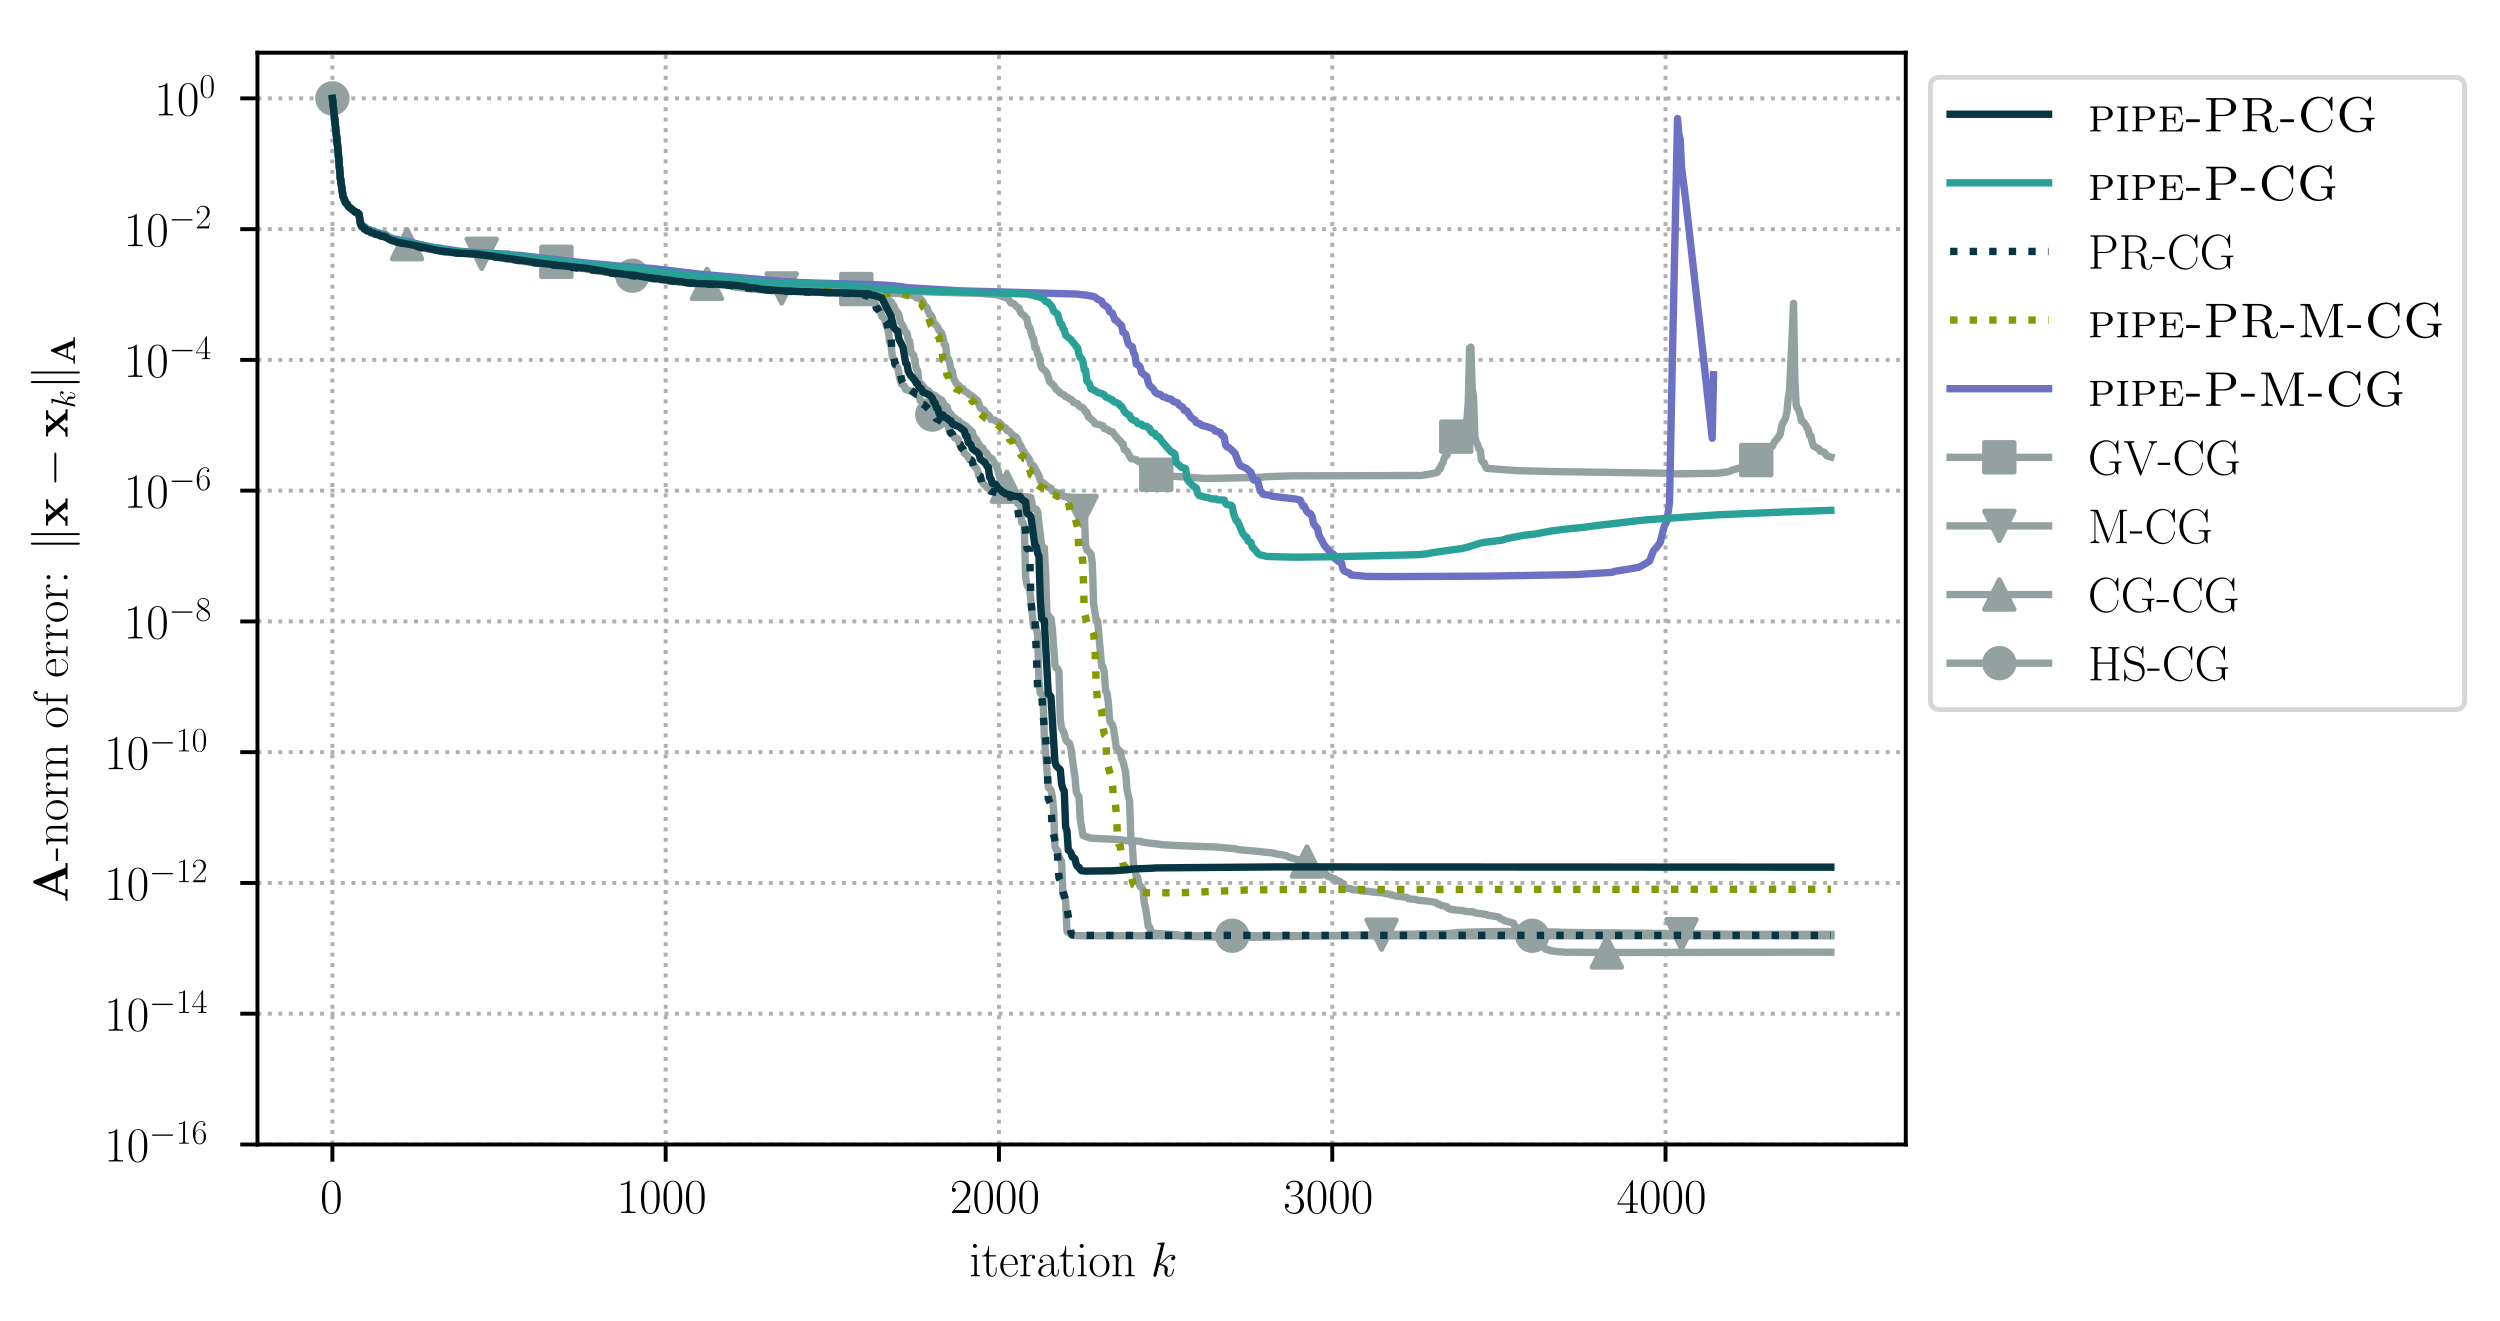 <?xml version="1.0" encoding="utf-8" standalone="no"?>
<!DOCTYPE svg PUBLIC "-//W3C//DTD SVG 1.1//EN"
  "http://www.w3.org/Graphics/SVG/1.1/DTD/svg11.dtd">
<!-- Created with matplotlib (https://matplotlib.org/) -->
<svg height="268.371pt" version="1.1" viewBox="0 0 507.791 268.371" width="507.791pt" xmlns="http://www.w3.org/2000/svg" xmlns:xlink="http://www.w3.org/1999/xlink">
 <defs>
  <style type="text/css">
*{stroke-linecap:butt;stroke-linejoin:round;}
  </style>
 </defs>
 <g id="figure_1">
  <g id="patch_1">
   <path d="M -0 268.371 
L 507.791 268.371 
L 507.791 0 
L -0 0 
z
" style="fill:#ffffff;"/>
  </g>
  <g id="axes_1">
   <g id="patch_2">
    <path d="M 52.294 232.46 
L 387.094 232.46 
L 387.094 10.7 
L 52.294 10.7 
z
" style="fill:#ffffff;"/>
   </g>
   <g id="matplotlib.axis_1">
    <g id="xtick_1">
     <g id="line2d_1">
      <path clip-path="url(#p60a1fab35f)" d="M 67.513 232.46 
L 67.513 10.7 
" style="fill:none;stroke:#b0b0b0;stroke-dasharray:0.8,1.32;stroke-dashoffset:0;stroke-width:0.8;"/>
     </g>
     <g id="line2d_2">
      <defs>
       <path d="M 0 0 
L 0 3.5 
" id="m100257a746" style="stroke:#000000;stroke-width:0.8;"/>
      </defs>
      <g>
       <use style="stroke:#000000;stroke-width:0.8;" x="67.513" xlink:href="#m100257a746" y="232.46"/>
      </g>
     </g>
     <g id="text_1">
      <!-- $0$ -->
      <defs>
       <path d="M 42 31.844 
C 42 37.969 41.906 48.422 37.703 56.453 
C 34 63.484 28.094 66 22.906 66 
C 18.094 66 12 63.781 8.203 56.562 
C 4.203 49.016 3.797 39.672 3.797 31.844 
C 3.797 26.109 3.906 17.375 7 9.734 
C 11.297 -0.609 19 -2 22.906 -2 
C 27.5 -2 34.5 -0.109 38.594 9.438 
C 41.594 16.375 42 24.5 42 31.844 
z
M 22.906 -0.406 
C 16.5 -0.406 12.703 5.125 11.297 12.75 
C 10.203 18.688 10.203 27.328 10.203 32.953 
C 10.203 40.688 10.203 47.109 11.5 53.234 
C 13.406 61.781 19 64.391 22.906 64.391 
C 27 64.391 32.297 61.672 34.203 53.438 
C 35.5 47.719 35.594 40.984 35.594 32.953 
C 35.594 26.422 35.594 18.375 34.406 12.453 
C 32.297 1.5 26.406 -0.406 22.906 -0.406 
z
" id="CMR17-48"/>
      </defs>
      <g transform="translate(65.022 246.378)scale(0.1 -0.1)">
       <use transform="scale(0.996)" xlink:href="#CMR17-48"/>
      </g>
     </g>
    </g>
    <g id="xtick_2">
     <g id="line2d_3">
      <path clip-path="url(#p60a1fab35f)" d="M 135.209 232.46 
L 135.209 10.7 
" style="fill:none;stroke:#b0b0b0;stroke-dasharray:0.8,1.32;stroke-dashoffset:0;stroke-width:0.8;"/>
     </g>
     <g id="line2d_4">
      <g>
       <use style="stroke:#000000;stroke-width:0.8;" x="135.209" xlink:href="#m100257a746" y="232.46"/>
      </g>
     </g>
     <g id="text_2">
      <!-- $1000$ -->
      <defs>
       <path d="M 26.594 63.797 
C 26.594 65.891 26.5 66 25.094 66 
C 21.203 61.359 15.297 59.891 9.703 59.688 
C 9.406 59.688 8.906 59.688 8.797 59.5 
C 8.703 59.297 8.703 59.094 8.703 57 
C 11.797 57 17 57.594 21 59.984 
L 21 7.297 
C 21 3.797 20.797 2.594 12.203 2.594 
L 9.203 2.594 
L 9.203 0 
C 14 0.094 19 0.188 23.797 0.188 
C 28.594 0.188 33.594 0.094 38.406 0 
L 38.406 2.594 
L 35.406 2.594 
C 26.797 2.594 26.594 3.688 26.594 7.297 
z
" id="CMR17-49"/>
      </defs>
      <g transform="translate(125.247 246.378)scale(0.1 -0.1)">
       <use transform="scale(0.996)" xlink:href="#CMR17-49"/>
       <use transform="translate(45.69 0)scale(0.996)" xlink:href="#CMR17-48"/>
       <use transform="translate(91.381 0)scale(0.996)" xlink:href="#CMR17-48"/>
       <use transform="translate(137.071 0)scale(0.996)" xlink:href="#CMR17-48"/>
      </g>
     </g>
    </g>
    <g id="xtick_3">
     <g id="line2d_5">
      <path clip-path="url(#p60a1fab35f)" d="M 202.906 232.46 
L 202.906 10.7 
" style="fill:none;stroke:#b0b0b0;stroke-dasharray:0.8,1.32;stroke-dashoffset:0;stroke-width:0.8;"/>
     </g>
     <g id="line2d_6">
      <g>
       <use style="stroke:#000000;stroke-width:0.8;" x="202.906" xlink:href="#m100257a746" y="232.46"/>
      </g>
     </g>
     <g id="text_3">
      <!-- $2000$ -->
      <defs>
       <path d="M 41.703 15.469 
L 39.906 15.469 
C 38.906 8.391 38.094 7.188 37.703 6.594 
C 37.203 5.797 30 5.797 28.594 5.797 
L 9.406 5.797 
C 13 9.688 20 16.766 28.5 24.938 
C 34.594 30.719 41.703 37.5 41.703 47.391 
C 41.703 59.188 32.297 66 21.797 66 
C 10.797 66 4.094 56.297 4.094 47.297 
C 4.094 43.391 7 42.891 8.203 42.891 
C 9.203 42.891 12.203 43.484 12.203 46.984 
C 12.203 50.094 9.594 51 8.203 51 
C 7.594 51 7 50.891 6.594 50.688 
C 8.5 59.188 14.297 63.391 20.406 63.391 
C 29.094 63.391 34.797 56.5 34.797 47.391 
C 34.797 38.703 29.703 31.219 24 24.734 
L 4.094 2.297 
L 4.094 0 
L 39.297 0 
z
" id="CMR17-50"/>
      </defs>
      <g transform="translate(192.943 246.378)scale(0.1 -0.1)">
       <use transform="scale(0.996)" xlink:href="#CMR17-50"/>
       <use transform="translate(45.69 0)scale(0.996)" xlink:href="#CMR17-48"/>
       <use transform="translate(91.381 0)scale(0.996)" xlink:href="#CMR17-48"/>
       <use transform="translate(137.071 0)scale(0.996)" xlink:href="#CMR17-48"/>
      </g>
     </g>
    </g>
    <g id="xtick_4">
     <g id="line2d_7">
      <path clip-path="url(#p60a1fab35f)" d="M 270.602 232.46 
L 270.602 10.7 
" style="fill:none;stroke:#b0b0b0;stroke-dasharray:0.8,1.32;stroke-dashoffset:0;stroke-width:0.8;"/>
     </g>
     <g id="line2d_8">
      <g>
       <use style="stroke:#000000;stroke-width:0.8;" x="270.602" xlink:href="#m100257a746" y="232.46"/>
      </g>
     </g>
     <g id="text_4">
      <!-- $3000$ -->
      <defs>
       <path d="M 22.094 34 
C 31 34 34.906 26.141 34.906 17.094 
C 34.906 5.031 28.5 0.391 22.703 0.391 
C 17.406 0.391 8.797 3.016 6.094 10.797 
C 6.594 10.594 7.094 10.594 7.594 10.594 
C 10 10.594 11.797 12.188 11.797 14.797 
C 11.797 17.688 9.594 19 7.594 19 
C 5.906 19 3.297 18.188 3.297 14.484 
C 3.297 5.234 12.297 -2 22.906 -2 
C 34 -2 42.5 6.75 42.5 16.984 
C 42.5 26.844 34.5 34 25 35.094 
C 32.594 36.672 39.906 43.375 39.906 52.391 
C 39.906 60.25 32 66 23 66 
C 13.906 66 5.906 60.344 5.906 52.297 
C 5.906 48.797 8.5 48.188 9.797 48.188 
C 11.906 48.188 13.703 49.484 13.703 52.094 
C 13.703 54.688 11.906 56 9.797 56 
C 9.406 56 8.906 56 8.5 55.797 
C 11.406 62.484 19.297 63.688 22.797 63.688 
C 26.297 63.688 32.906 61.969 32.906 52.297 
C 32.906 49.484 32.5 44.547 29.094 40.219 
C 26.094 36.391 22.703 36.188 19.406 35.891 
C 18.906 35.891 16.594 35.688 16.203 35.688 
C 15.5 35.594 15.094 35.5 15.094 34.797 
C 15.094 34.094 15.203 34 17.203 34 
z
" id="CMR17-51"/>
      </defs>
      <g transform="translate(260.64 246.378)scale(0.1 -0.1)">
       <use transform="scale(0.996)" xlink:href="#CMR17-51"/>
       <use transform="translate(45.69 0)scale(0.996)" xlink:href="#CMR17-48"/>
       <use transform="translate(91.381 0)scale(0.996)" xlink:href="#CMR17-48"/>
       <use transform="translate(137.071 0)scale(0.996)" xlink:href="#CMR17-48"/>
      </g>
     </g>
    </g>
    <g id="xtick_5">
     <g id="line2d_9">
      <path clip-path="url(#p60a1fab35f)" d="M 338.299 232.46 
L 338.299 10.7 
" style="fill:none;stroke:#b0b0b0;stroke-dasharray:0.8,1.32;stroke-dashoffset:0;stroke-width:0.8;"/>
     </g>
     <g id="line2d_10">
      <g>
       <use style="stroke:#000000;stroke-width:0.8;" x="338.299" xlink:href="#m100257a746" y="232.46"/>
      </g>
     </g>
     <g id="text_5">
      <!-- $4000$ -->
      <defs>
       <path d="M 33.594 64.797 
C 33.594 66.891 33.5 67 31.703 67 
L 2 19.594 
L 2 17 
L 27.797 17 
L 27.797 7.188 
C 27.797 3.594 27.594 2.594 20.594 2.594 
L 18.703 2.594 
L 18.703 0 
C 21.906 0.188 27.297 0.188 30.703 0.188 
C 34.094 0.188 39.5 0.188 42.703 0 
L 42.703 2.594 
L 40.797 2.594 
C 33.797 2.594 33.594 3.594 33.594 7.188 
L 33.594 17 
L 43.797 17 
L 43.797 19.594 
L 33.594 19.594 
z
M 28.094 58.172 
L 28.094 19.594 
L 4 19.594 
z
" id="CMR17-52"/>
      </defs>
      <g transform="translate(328.336 246.378)scale(0.1 -0.1)">
       <use transform="scale(0.996)" xlink:href="#CMR17-52"/>
       <use transform="translate(45.69 0)scale(0.996)" xlink:href="#CMR17-48"/>
       <use transform="translate(91.381 0)scale(0.996)" xlink:href="#CMR17-48"/>
       <use transform="translate(137.071 0)scale(0.996)" xlink:href="#CMR17-48"/>
      </g>
     </g>
    </g>
    <g id="text_6">
     <!-- iteration $k$ -->
     <defs>
      <path d="M 15.5 61.891 
C 15.5 64.094 13.703 66 11.406 66 
C 9.203 66 7.297 64.188 7.297 61.891 
C 7.297 59.688 9.094 57.797 11.406 57.797 
C 13.594 57.797 15.5 59.594 15.5 61.891 
z
M 3.797 42.891 
L 3.797 40.297 
C 9.406 40.297 10.203 39.688 10.203 34.859 
L 10.203 6.922 
C 10.203 3.094 9.797 2.594 3.406 2.594 
L 3.406 0 
C 5.797 0.188 10.094 0.188 12.594 0.188 
C 15 0.188 19.094 0.188 21.406 0 
L 21.406 2.594 
C 15.5 2.594 15.297 3.203 15.297 6.812 
L 15.297 44 
z
" id="CMR17-105"/>
      <path d="M 15.094 40.391 
L 29.094 40.391 
L 29.094 43 
L 15.094 43 
L 15.094 62 
L 13.297 62 
C 13.094 51.438 9.594 42.188 1.094 41.984 
L 1.094 40.391 
L 9.797 40.391 
L 9.797 12.156 
C 9.797 10.234 9.797 -1 21.406 -1 
C 27.297 -1 30.703 4.812 30.703 12.25 
L 30.703 17.984 
L 28.906 17.984 
L 28.906 12.344 
C 28.906 5.422 26.203 0.797 22 0.797 
C 19.094 0.797 15.094 2.797 15.094 11.953 
z
" id="CMR17-116"/>
      <path d="M 38.094 23.484 
C 38.5 23.891 38.5 24.094 38.5 25.094 
C 38.5 35.172 33.094 44 21.703 44 
C 11.094 44 2.703 33.984 2.703 21.781 
C 2.703 8.656 12.203 -1 22.797 -1 
C 34 -1 38.406 9.672 38.406 11.797 
C 38.406 12.5 37.797 12.5 37.594 12.5 
C 36.906 12.5 36.797 12.297 36.406 11.078 
C 34.203 4.219 28.703 0.797 23.5 0.797 
C 19.203 0.797 14.906 3.219 12.203 7.656 
C 9.094 12.797 9.094 18.75 9.094 23.484 
z
M 9.203 25 
C 9.906 39.234 17.594 42.391 21.594 42.391 
C 28.406 42.391 33 36.062 33.094 25 
z
" id="CMR17-101"/>
      <path d="M 15 23.703 
C 15 33.344 19.094 42.391 26.594 42.391 
C 27.297 42.391 28 42.297 28.703 41.984 
C 28.703 41.984 26.5 41.281 26.5 38.672 
C 26.5 36.266 28.406 35.266 29.906 35.266 
C 31.094 35.266 33.297 35.969 33.297 38.781 
C 33.297 41.984 30.094 44 26.703 44 
C 19.094 44 15.797 36.562 14.797 33.047 
L 14.703 33.047 
L 14.703 44 
L 3.094 42.891 
L 3.094 40.281 
C 9 40.281 9.906 39.688 9.906 34.859 
L 9.906 6.922 
C 9.906 3.094 9.5 2.594 3.094 2.594 
L 3.094 0 
C 5.5 0.188 10.094 0.188 12.703 0.188 
C 15.594 0.188 20.703 0.188 23.406 0 
L 23.406 2.594 
C 16.203 2.594 15 2.594 15 7.109 
z
" id="CMR17-114"/>
      <path d="M 36 25.875 
C 36 32 36 35.547 31.797 39.594 
C 28.094 42.984 23.797 44 20.406 44 
C 12.5 44 6.797 37.625 6.797 30.891 
C 6.797 27.188 9.797 27 10.406 27 
C 11.703 27 14 27.797 14 30.594 
C 14 33.094 12.094 34.188 10.406 34.188 
C 10 34.188 9.5 34.094 9.203 34 
C 11.297 40.531 16.703 42.391 20.203 42.391 
C 25.203 42.391 30.703 37.828 30.703 29.297 
L 30.703 25.5 
C 24.797 25.297 17.703 24.5 12.094 21.453 
C 5.797 17.922 4 12.844 4 9 
C 4 1.203 13 -1 18.297 -1 
C 23.797 -1 28.906 2.109 31.094 7.891 
C 31.297 3.422 34.094 -0.609 38.5 -0.609 
C 40.594 -0.609 45.906 0.797 45.906 8.797 
L 45.906 14.469 
L 44.094 14.469 
L 44.094 8.703 
C 44.094 2.516 41.406 1.703 40.094 1.703 
C 36 1.703 36 6.969 36 11.438 
z
M 30.703 13.859 
C 30.703 5.047 24.5 0.594 19 0.594 
C 14 0.594 10.094 4.344 10.094 9 
C 10.094 12.047 11.406 17.406 17.203 20.656 
C 22 23.391 27.5 23.797 30.703 24 
z
" id="CMR17-97"/>
      <path d="M 43.094 21.188 
C 43.094 34 33.797 44 22.906 44 
C 12 44 2.703 34 2.703 21.188 
C 2.703 8.594 12 -1 22.906 -1 
C 33.797 -1 43.094 8.594 43.094 21.188 
z
M 22.906 0.797 
C 18.203 0.797 14.203 3.594 11.906 7.5 
C 9.406 12 9.094 17.594 9.094 22 
C 9.094 26.188 9.297 31.391 11.906 35.891 
C 13.906 39.188 17.797 42.391 22.906 42.391 
C 27.406 42.391 31.203 39.891 33.594 36.391 
C 36.703 31.688 36.703 25.094 36.703 22 
C 36.703 18.094 36.5 12.094 33.797 7.297 
C 31 2.688 26.703 0.797 22.906 0.797 
z
" id="CMR17-111"/>
      <path d="M 41.5 30.531 
C 41.5 35.656 40.5 44 28.703 44 
C 20.797 44 16.703 37.875 15.203 33.844 
L 15.094 33.844 
L 15.094 44 
L 3.297 42.891 
L 3.297 40.281 
C 9.203 40.281 10.094 39.688 10.094 34.859 
L 10.094 6.922 
C 10.094 3.094 9.703 2.594 3.297 2.594 
L 3.297 0 
C 5.703 0.188 10.094 0.188 12.703 0.188 
C 15.297 0.188 19.797 0.188 22.203 0 
L 22.203 2.594 
C 15.797 2.594 15.406 3 15.406 6.922 
L 15.406 26.219 
C 15.406 35.453 21 42.391 28 42.391 
C 35.406 42.391 36.203 35.766 36.203 30.938 
L 36.203 6.922 
C 36.203 3.094 35.797 2.594 29.406 2.594 
L 29.406 0 
C 31.797 0.188 36.203 0.188 38.797 0.188 
C 41.406 0.188 45.906 0.188 48.297 0 
L 48.297 2.594 
C 41.906 2.594 41.5 3 41.5 6.922 
z
" id="CMR17-110"/>
      <path d="M 28.094 66.484 
C 28.203 66.891 28.406 67.484 28.406 67.984 
C 28.406 69 27.406 69 27.203 69 
C 27.094 69 23.5 68.688 21.703 68.484 
C 20 68.391 18.5 68.188 16.703 68.094 
C 14.297 67.891 13.594 67.797 13.594 65.984 
C 13.594 64.984 14.594 64.984 15.594 64.984 
C 20.703 64.984 20.703 64.109 20.703 63.125 
C 20.703 62.719 20.703 62.531 20.203 60.75 
L 5.906 3.906 
C 5.5 2.391 5.5 2.203 5.5 1.594 
C 5.5 -0.609 7.203 -1 8.203 -1 
C 11 -1 11.594 1.188 12.406 4.297 
L 17.094 23.062 
C 24.297 22.266 28.594 19.25 28.594 14.438 
C 28.594 13.828 28.594 13.438 28.297 11.922 
C 27.906 10.422 27.906 9.219 27.906 8.719 
C 27.906 2.891 31.703 -1 36.797 -1 
C 41.406 -1 43.797 3.203 44.594 4.609 
C 46.703 8.312 48 13.938 48 14.328 
C 48 14.828 47.594 15.234 47 15.234 
C 46.094 15.234 46 14.828 45.594 13.234 
C 44.203 8.016 42.094 1 37 1 
C 35 1 33.703 2 33.703 5.812 
C 33.703 7.719 34.094 9.922 34.5 11.422 
C 34.906 13.234 34.906 13.328 34.906 14.531 
C 34.906 20.453 29.594 23.766 20.406 24.969 
C 24 27.172 27.594 31.078 29 32.594 
C 34.703 38.984 38.594 41.984 43.203 41.984 
C 45.5 41.984 46.094 41.484 46.797 41 
C 43.094 40.594 41.703 37.984 41.703 35.984 
C 41.703 33.594 43.594 32.797 45 32.797 
C 47.703 32.797 50.094 35.094 50.094 38.297 
C 50.094 41.156 47.797 44 43.297 44 
C 37.797 44 33.297 40.297 26.203 32.297 
C 25.203 31.078 21.5 27.281 17.797 25.875 
z
" id="CMMI12-107"/>
     </defs>
     <g transform="translate(196.885 259.234)scale(0.1 -0.1)">
      <use transform="scale(0.996)" xlink:href="#CMR17-105"/>
      <use transform="translate(24.871 0)scale(0.996)" xlink:href="#CMR17-116"/>
      <use transform="translate(60.152 0)scale(0.996)" xlink:href="#CMR17-101"/>
      <use transform="translate(100.637 0)scale(0.996)" xlink:href="#CMR17-114"/>
      <use transform="translate(135.918 0)scale(0.996)" xlink:href="#CMR17-97"/>
      <use transform="translate(181.609 0)scale(0.996)" xlink:href="#CMR17-116"/>
      <use transform="translate(216.889 0)scale(0.996)" xlink:href="#CMR17-105"/>
      <use transform="translate(241.761 0)scale(0.996)" xlink:href="#CMR17-111"/>
      <use transform="translate(287.451 0)scale(0.996)" xlink:href="#CMR17-110"/>
      <use transform="translate(368.422 0)scale(0.996)" xlink:href="#CMMI12-107"/>
     </g>
    </g>
   </g>
   <g id="matplotlib.axis_2">
    <g id="ytick_1">
     <g id="line2d_11">
      <path clip-path="url(#p60a1fab35f)" d="M 52.294 232.46 
L 387.094 232.46 
" style="fill:none;stroke:#b0b0b0;stroke-dasharray:0.8,1.32;stroke-dashoffset:0;stroke-width:0.8;"/>
     </g>
     <g id="line2d_12">
      <defs>
       <path d="M 0 0 
L -3.5 0 
" id="m16eef1f9e4" style="stroke:#000000;stroke-width:0.8;"/>
      </defs>
      <g>
       <use style="stroke:#000000;stroke-width:0.8;" x="52.294" xlink:href="#m16eef1f9e4" y="232.46"/>
      </g>
     </g>
     <g id="text_7">
      <!-- $10^{-16}$ -->
      <defs>
       <path d="M 65.906 23 
C 67.594 23 69.406 23 69.406 25 
C 69.406 27 67.594 27 65.906 27 
L 11.797 27 
C 10.094 27 8.297 27 8.297 25 
C 8.297 23 10.094 23 11.797 23 
z
" id="CMSY10-0"/>
       <path d="M 10.594 34.344 
C 10.594 58 21.797 63.688 28.297 63.688 
C 30.406 63.688 35.5 63.266 37.5 59.094 
C 35.906 59.094 32.906 59.094 32.906 55.594 
C 32.906 52.891 35.094 52 36.5 52 
C 37.406 52 40.094 52.391 40.094 55.797 
C 40.094 62.297 35.094 66 28.203 66 
C 16.297 66 3.797 53.297 3.797 31.422 
C 3.797 4.016 15.094 -2 23.094 -2 
C 32.797 -2 42 6.734 42 20.234 
C 42 32.828 33.906 42 23.703 42 
C 17.594 42 13.094 37.969 10.594 30.922 
z
M 23.094 0.391 
C 10.797 0.391 10.797 18.938 10.797 22.656 
C 10.797 29.906 14.203 40.391 23.5 40.391 
C 25.203 40.391 30.094 40.391 33.406 33.438 
C 35.203 29.516 35.203 25.375 35.203 20.344 
C 35.203 14.906 35.203 10.875 33.094 6.844 
C 30.906 2.703 27.703 0.391 23.094 0.391 
z
" id="CMR17-54"/>
      </defs>
      <g transform="translate(21.163 235.919)scale(0.1 -0.1)">
       <use transform="scale(0.996)" xlink:href="#CMR17-49"/>
       <use transform="translate(45.69 0)scale(0.996)" xlink:href="#CMR17-48"/>
       <use transform="translate(91.381 36.154)scale(0.697)" xlink:href="#CMSY10-0"/>
       <use transform="translate(145.622 36.154)scale(0.697)" xlink:href="#CMR17-49"/>
       <use transform="translate(177.605 36.154)scale(0.697)" xlink:href="#CMR17-54"/>
      </g>
     </g>
    </g>
    <g id="ytick_2">
     <g id="line2d_13">
      <path clip-path="url(#p60a1fab35f)" d="M 52.294 205.9 
L 387.094 205.9 
" style="fill:none;stroke:#b0b0b0;stroke-dasharray:0.8,1.32;stroke-dashoffset:0;stroke-width:0.8;"/>
     </g>
     <g id="line2d_14">
      <g>
       <use style="stroke:#000000;stroke-width:0.8;" x="52.294" xlink:href="#m16eef1f9e4" y="205.9"/>
      </g>
     </g>
     <g id="text_8">
      <!-- $10^{-14}$ -->
      <g transform="translate(21.163 209.36)scale(0.1 -0.1)">
       <use transform="scale(0.996)" xlink:href="#CMR17-49"/>
       <use transform="translate(45.69 0)scale(0.996)" xlink:href="#CMR17-48"/>
       <use transform="translate(91.381 36.154)scale(0.697)" xlink:href="#CMSY10-0"/>
       <use transform="translate(145.622 36.154)scale(0.697)" xlink:href="#CMR17-49"/>
       <use transform="translate(177.605 36.154)scale(0.697)" xlink:href="#CMR17-52"/>
      </g>
     </g>
    </g>
    <g id="ytick_3">
     <g id="line2d_15">
      <path clip-path="url(#p60a1fab35f)" d="M 52.294 179.341 
L 387.094 179.341 
" style="fill:none;stroke:#b0b0b0;stroke-dasharray:0.8,1.32;stroke-dashoffset:0;stroke-width:0.8;"/>
     </g>
     <g id="line2d_16">
      <g>
       <use style="stroke:#000000;stroke-width:0.8;" x="52.294" xlink:href="#m16eef1f9e4" y="179.341"/>
      </g>
     </g>
     <g id="text_9">
      <!-- $10^{-12}$ -->
      <g transform="translate(21.163 182.8)scale(0.1 -0.1)">
       <use transform="scale(0.996)" xlink:href="#CMR17-49"/>
       <use transform="translate(45.69 0)scale(0.996)" xlink:href="#CMR17-48"/>
       <use transform="translate(91.381 36.154)scale(0.697)" xlink:href="#CMSY10-0"/>
       <use transform="translate(145.622 36.154)scale(0.697)" xlink:href="#CMR17-49"/>
       <use transform="translate(177.605 36.154)scale(0.697)" xlink:href="#CMR17-50"/>
      </g>
     </g>
    </g>
    <g id="ytick_4">
     <g id="line2d_17">
      <path clip-path="url(#p60a1fab35f)" d="M 52.294 152.781 
L 387.094 152.781 
" style="fill:none;stroke:#b0b0b0;stroke-dasharray:0.8,1.32;stroke-dashoffset:0;stroke-width:0.8;"/>
     </g>
     <g id="line2d_18">
      <g>
       <use style="stroke:#000000;stroke-width:0.8;" x="52.294" xlink:href="#m16eef1f9e4" y="152.781"/>
      </g>
     </g>
     <g id="text_10">
      <!-- $10^{-10}$ -->
      <g transform="translate(21.163 156.24)scale(0.1 -0.1)">
       <use transform="scale(0.996)" xlink:href="#CMR17-49"/>
       <use transform="translate(45.69 0)scale(0.996)" xlink:href="#CMR17-48"/>
       <use transform="translate(91.381 36.154)scale(0.697)" xlink:href="#CMSY10-0"/>
       <use transform="translate(145.622 36.154)scale(0.697)" xlink:href="#CMR17-49"/>
       <use transform="translate(177.605 36.154)scale(0.697)" xlink:href="#CMR17-48"/>
      </g>
     </g>
    </g>
    <g id="ytick_5">
     <g id="line2d_19">
      <path clip-path="url(#p60a1fab35f)" d="M 52.294 126.221 
L 387.094 126.221 
" style="fill:none;stroke:#b0b0b0;stroke-dasharray:0.8,1.32;stroke-dashoffset:0;stroke-width:0.8;"/>
     </g>
     <g id="line2d_20">
      <g>
       <use style="stroke:#000000;stroke-width:0.8;" x="52.294" xlink:href="#m16eef1f9e4" y="126.221"/>
      </g>
     </g>
     <g id="text_11">
      <!-- $10^{-8}$ -->
      <defs>
       <path d="M 27.203 35.766 
C 33.5 38.969 39.906 43.797 39.906 51.531 
C 39.906 60.688 31.094 66 23 66 
C 13.906 66 5.906 59.375 5.906 50.234 
C 5.906 47.719 6.5 43.391 10.406 39.578 
C 11.406 38.578 15.594 35.562 18.297 33.656 
C 13.797 31.344 3.297 25.812 3.297 14.766 
C 3.297 4.406 13.094 -2 22.797 -2 
C 33.5 -2 42.5 5.719 42.5 15.969 
C 42.5 25.109 36.406 29.328 32.406 32.047 
z
M 14.094 44.609 
C 13.297 45.109 9.297 48.219 9.297 52.938 
C 9.297 59.078 15.594 63.688 22.797 63.688 
C 30.703 63.688 36.5 58.062 36.5 51.531 
C 36.5 42.188 26.094 36.859 25.594 36.859 
C 25.5 36.859 25.406 36.859 24.594 37.469 
z
M 32.5 24 
C 34 22.906 38.797 19.578 38.797 13.453 
C 38.797 6.016 31.406 0.391 23 0.391 
C 13.906 0.391 7 6.922 7 14.859 
C 7 22.797 13.094 29.438 20 32.547 
z
" id="CMR17-56"/>
      </defs>
      <g transform="translate(25.134 129.68)scale(0.1 -0.1)">
       <use transform="scale(0.996)" xlink:href="#CMR17-49"/>
       <use transform="translate(45.69 0)scale(0.996)" xlink:href="#CMR17-48"/>
       <use transform="translate(91.381 36.154)scale(0.697)" xlink:href="#CMSY10-0"/>
       <use transform="translate(145.622 36.154)scale(0.697)" xlink:href="#CMR17-56"/>
      </g>
     </g>
    </g>
    <g id="ytick_6">
     <g id="line2d_21">
      <path clip-path="url(#p60a1fab35f)" d="M 52.294 99.661 
L 387.094 99.661 
" style="fill:none;stroke:#b0b0b0;stroke-dasharray:0.8,1.32;stroke-dashoffset:0;stroke-width:0.8;"/>
     </g>
     <g id="line2d_22">
      <g>
       <use style="stroke:#000000;stroke-width:0.8;" x="52.294" xlink:href="#m16eef1f9e4" y="99.661"/>
      </g>
     </g>
     <g id="text_12">
      <!-- $10^{-6}$ -->
      <g transform="translate(25.134 103.121)scale(0.1 -0.1)">
       <use transform="scale(0.996)" xlink:href="#CMR17-49"/>
       <use transform="translate(45.69 0)scale(0.996)" xlink:href="#CMR17-48"/>
       <use transform="translate(91.381 36.154)scale(0.697)" xlink:href="#CMSY10-0"/>
       <use transform="translate(145.622 36.154)scale(0.697)" xlink:href="#CMR17-54"/>
      </g>
     </g>
    </g>
    <g id="ytick_7">
     <g id="line2d_23">
      <path clip-path="url(#p60a1fab35f)" d="M 52.294 73.102 
L 387.094 73.102 
" style="fill:none;stroke:#b0b0b0;stroke-dasharray:0.8,1.32;stroke-dashoffset:0;stroke-width:0.8;"/>
     </g>
     <g id="line2d_24">
      <g>
       <use style="stroke:#000000;stroke-width:0.8;" x="52.294" xlink:href="#m16eef1f9e4" y="73.102"/>
      </g>
     </g>
     <g id="text_13">
      <!-- $10^{-4}$ -->
      <g transform="translate(25.134 76.561)scale(0.1 -0.1)">
       <use transform="scale(0.996)" xlink:href="#CMR17-49"/>
       <use transform="translate(45.69 0)scale(0.996)" xlink:href="#CMR17-48"/>
       <use transform="translate(91.381 36.154)scale(0.697)" xlink:href="#CMSY10-0"/>
       <use transform="translate(145.622 36.154)scale(0.697)" xlink:href="#CMR17-52"/>
      </g>
     </g>
    </g>
    <g id="ytick_8">
     <g id="line2d_25">
      <path clip-path="url(#p60a1fab35f)" d="M 52.294 46.542 
L 387.094 46.542 
" style="fill:none;stroke:#b0b0b0;stroke-dasharray:0.8,1.32;stroke-dashoffset:0;stroke-width:0.8;"/>
     </g>
     <g id="line2d_26">
      <g>
       <use style="stroke:#000000;stroke-width:0.8;" x="52.294" xlink:href="#m16eef1f9e4" y="46.542"/>
      </g>
     </g>
     <g id="text_14">
      <!-- $10^{-2}$ -->
      <g transform="translate(25.134 50.001)scale(0.1 -0.1)">
       <use transform="scale(0.996)" xlink:href="#CMR17-49"/>
       <use transform="translate(45.69 0)scale(0.996)" xlink:href="#CMR17-48"/>
       <use transform="translate(91.381 36.154)scale(0.697)" xlink:href="#CMSY10-0"/>
       <use transform="translate(145.622 36.154)scale(0.697)" xlink:href="#CMR17-50"/>
      </g>
     </g>
    </g>
    <g id="ytick_9">
     <g id="line2d_27">
      <path clip-path="url(#p60a1fab35f)" d="M 52.294 19.982 
L 387.094 19.982 
" style="fill:none;stroke:#b0b0b0;stroke-dasharray:0.8,1.32;stroke-dashoffset:0;stroke-width:0.8;"/>
     </g>
     <g id="line2d_28">
      <g>
       <use style="stroke:#000000;stroke-width:0.8;" x="52.294" xlink:href="#m16eef1f9e4" y="19.982"/>
      </g>
     </g>
     <g id="text_15">
      <!-- $10^{0}$ -->
      <g transform="translate(31.361 23.441)scale(0.1 -0.1)">
       <use transform="scale(0.996)" xlink:href="#CMR17-49"/>
       <use transform="translate(45.69 0)scale(0.996)" xlink:href="#CMR17-48"/>
       <use transform="translate(91.381 36.154)scale(0.697)" xlink:href="#CMR17-48"/>
      </g>
     </g>
    </g>
    <g id="text_16">
     <!-- $\mathbf{A}$-norm of error: $\| \mathbf{x}-\mathbf{x}_k \|_\mathbf{A}$ -->
     <defs>
      <path d="M 45.797 67.703 
C 45.094 69.5 44.906 70 42.5 70 
C 40 70 39.797 69.5 39.094 67.703 
L 14.297 6.703 
C 13.594 5.094 13.594 4.891 10.797 4.594 
C 8.297 4.297 7.906 4.297 5.703 4.297 
L 3.906 4.297 
L 3.906 0 
C 6.5 0.188 12.5 0.188 15.406 0.188 
C 18.094 0.188 25.406 0.188 27.703 0 
L 27.703 4.297 
C 25.5 4.297 21.703 4.297 18.906 5.406 
C 19.203 6.312 19.203 6.5 19.406 6.906 
L 24.703 20 
L 51.5 20 
L 57.797 4.297 
L 48.406 4.297 
L 48.406 0 
C 51.594 0.188 61.297 0.188 65.094 0.188 
C 68.297 0.188 78.5 0.188 81 0 
L 81 4.297 
L 71.5 4.297 
z
M 38.094 53.031 
L 49.703 24.297 
L 26.406 24.297 
z
" id="CMBX12-65"/>
      <path d="M 25.5 19.594 
L 25.5 24 
L 0.406 24 
L 0.406 19.594 
z
" id="CMR17-45"/>
      <path d="M 67.594 30.531 
C 67.594 35.562 66.703 44 54.797 44 
C 48 44 43.297 39.375 41.5 33.953 
L 41.406 33.953 
C 40.203 42.188 34.297 44 28.703 44 
C 20.797 44 16.703 37.875 15.203 33.844 
L 15.094 33.844 
L 15.094 44 
L 3.297 42.891 
L 3.297 40.281 
C 9.203 40.281 10.094 39.688 10.094 34.859 
L 10.094 6.922 
C 10.094 3.094 9.703 2.594 3.297 2.594 
L 3.297 0 
C 5.703 0.188 10.094 0.188 12.703 0.188 
C 15.297 0.188 19.797 0.188 22.203 0 
L 22.203 2.594 
C 15.797 2.594 15.406 3 15.406 6.922 
L 15.406 26.219 
C 15.406 35.453 21 42.391 28 42.391 
C 35.406 42.391 36.203 35.766 36.203 30.938 
L 36.203 6.922 
C 36.203 3.094 35.797 2.594 29.406 2.594 
L 29.406 0 
C 31.797 0.188 36.203 0.188 38.797 0.188 
C 41.406 0.188 45.906 0.188 48.297 0 
L 48.297 2.594 
C 41.906 2.594 41.5 3 41.5 6.922 
L 41.5 26.219 
C 41.5 35.453 47.094 42.391 54.094 42.391 
C 61.5 42.391 62.297 35.766 62.297 30.938 
L 62.297 6.922 
C 62.297 3.094 61.906 2.594 55.5 2.594 
L 55.5 0 
C 57.906 0.188 62.297 0.188 64.906 0.188 
C 67.5 0.188 72 0.188 74.406 0 
L 74.406 2.594 
C 68 2.594 67.594 3 67.594 6.922 
z
" id="CMR17-109"/>
      <path d="M 15.297 40.391 
L 26.703 40.391 
L 26.703 43 
L 15.094 43 
L 15.094 55.297 
C 15.094 63.688 19.297 68.391 23.594 68.391 
C 24.906 68.391 26.406 68.172 27.406 67.797 
C 26.594 67.594 24.5 66.891 24.5 64.391 
C 24.5 61.797 26.5 61 27.906 61 
C 29.297 61 31.297 61.797 31.297 64.391 
C 31.297 68.016 27.703 70 23.703 70 
C 18 70 10.203 65.797 10.203 55.094 
L 10.203 43 
L 2.203 43 
L 2.203 40.391 
L 10.203 40.391 
L 10.203 6.891 
C 10.203 3.094 9.797 2.594 3.406 2.594 
L 3.406 0 
C 5.797 0.188 10.406 0.188 13 0.188 
C 15.906 0.188 21 0.188 23.703 0 
L 23.703 2.594 
C 16.5 2.594 15.297 2.594 15.297 7.094 
z
" id="CMR17-102"/>
      <path d="M 16.594 38.891 
C 16.594 41.391 14.594 43 12.5 43 
C 10.5 43 8.406 41.391 8.406 38.891 
C 8.406 36.391 10.406 34.797 12.5 34.797 
C 14.5 34.797 16.594 36.391 16.594 38.891 
z
M 16.594 4.094 
C 16.594 6.594 14.594 8.188 12.5 8.188 
C 10.5 8.188 8.406 6.594 8.406 4.094 
C 8.406 1.594 10.406 0 12.5 0 
C 14.5 0 16.594 1.594 16.594 4.094 
z
" id="CMR17-58"/>
      <path d="M 17.203 71.594 
C 17.203 73.188 17.203 75 15.203 75 
C 13.203 75 13.203 72.797 13.203 71.297 
L 13.203 -21.312 
C 13.203 -22.906 13.203 -25 15.203 -25 
C 17.203 -25 17.203 -23.203 17.203 -21.609 
z
M 36.703 71.297 
C 36.703 72.891 36.703 75 34.703 75 
C 32.703 75 32.703 73.188 32.703 71.594 
L 32.703 -21.609 
C 32.703 -23.203 32.703 -25 34.703 -25 
C 36.703 -25 36.703 -22.812 36.703 -21.312 
z
" id="CMSY10-107"/>
      <path d="M 33.703 24.469 
L 45.297 37.609 
C 46.406 38.906 47.297 39.688 55.594 39.688 
L 55.594 44 
C 50 43.797 49.797 43.797 46.406 43.797 
C 43.5 43.797 39.203 43.797 36.406 44 
L 36.406 39.688 
C 38.297 39.688 40.406 39.203 40.406 38.5 
C 40.406 38.312 39.906 37.609 39.703 37.422 
L 31 27.719 
L 21.094 39.688 
L 25.297 39.688 
L 25.297 44 
C 23 43.797 16.203 43.797 13.5 43.797 
C 10.5 43.797 5.094 43.797 2.297 44 
L 2.297 39.688 
L 9.406 39.688 
L 25 20.906 
L 12 6.375 
C 10.797 4.984 10.094 4.297 1.797 4.297 
L 1.797 0 
C 7.797 0.188 8 0.188 11.094 0.188 
C 14 0.188 18.203 0.188 21 0 
L 21 4.297 
C 19.094 4.297 17 4.781 17 5.484 
C 17 5.578 17 5.672 17.703 6.469 
L 27.703 17.641 
L 38.797 4.297 
L 34.594 4.297 
L 34.594 0 
C 37 0.188 43.703 0.188 46.5 0.188 
C 49.5 0.188 54.797 0.188 57.594 0 
L 57.594 4.297 
L 50.594 4.297 
z
" id="CMBX12-120"/>
     </defs>
     <g transform="translate(15.225 183.363)rotate(-90)scale(0.1 -0.1)">
      <use transform="translate(0 14.944)scale(0.996)" xlink:href="#CMBX12-65"/>
      <use transform="translate(84.636 14.944)scale(0.996)" xlink:href="#CMR17-45"/>
      <use transform="translate(114.712 14.944)scale(0.996)" xlink:href="#CMR17-110"/>
      <use transform="translate(165.608 14.944)scale(0.996)" xlink:href="#CMR17-111"/>
      <use transform="translate(211.298 14.944)scale(0.996)" xlink:href="#CMR17-114"/>
      <use transform="translate(246.579 14.944)scale(0.996)" xlink:href="#CMR17-109"/>
      <use transform="translate(353.575 14.944)scale(0.996)" xlink:href="#CMR17-111"/>
      <use transform="translate(399.265 14.944)scale(0.996)" xlink:href="#CMR17-102"/>
      <use transform="translate(456.814 14.944)scale(0.996)" xlink:href="#CMR17-101"/>
      <use transform="translate(497.3 14.944)scale(0.996)" xlink:href="#CMR17-114"/>
      <use transform="translate(532.581 14.944)scale(0.996)" xlink:href="#CMR17-114"/>
      <use transform="translate(567.862 14.944)scale(0.996)" xlink:href="#CMR17-111"/>
      <use transform="translate(613.552 14.944)scale(0.996)" xlink:href="#CMR17-114"/>
      <use transform="translate(648.833 14.944)scale(0.996)" xlink:href="#CMR17-58"/>
      <use transform="translate(714.19 14.944)scale(0.996)" xlink:href="#CMSY10-107"/>
      <use transform="translate(764.003 14.944)scale(0.996)" xlink:href="#CMBX12-120"/>
      <use transform="translate(845.295 14.944)scale(0.996)" xlink:href="#CMSY10-0"/>
      <use transform="translate(944.922 14.944)scale(0.996)" xlink:href="#CMBX12-120"/>
      <use transform="translate(1004.075 0)scale(0.697)" xlink:href="#CMMI12-107"/>
      <use transform="translate(1042.429 14.944)scale(0.996)" xlink:href="#CMSY10-107"/>
      <use transform="translate(1092.242 0)scale(0.697)" xlink:href="#CMBX12-65"/>
     </g>
    </g>
   </g>
   <g id="line2d_29">
    <path clip-path="url(#p60a1fab35f)" d="M 67.513 19.982 
L 68.596 29.866 
L 69.137 36.17 
L 69.679 39.914 
L 70.22 41.22 
L 70.491 41.395 
L 70.762 41.93 
L 72.116 43.041 
L 72.658 43.219 
L 72.928 43.566 
L 73.199 45.537 
L 73.47 46.054 
L 73.741 46.135 
L 74.012 46.503 
L 74.282 46.563 
L 74.553 46.894 
L 74.824 46.908 
L 75.365 47.263 
L 75.907 47.389 
L 76.178 47.589 
L 76.719 47.669 
L 77.261 47.907 
L 78.073 48.036 
L 79.698 48.962 
L 80.24 49.076 
L 81.323 49.385 
L 81.594 49.395 
L 81.864 49.564 
L 82.677 49.692 
L 84.301 49.985 
L 84.843 50.164 
L 90.259 51.189 
L 96.487 51.604 
L 97.028 51.794 
L 99.465 51.998 
L 100.007 52.131 
L 101.09 52.247 
L 102.986 52.625 
L 104.34 52.75 
L 104.881 52.873 
L 105.964 53.033 
L 110.838 53.691 
L 118.962 54.574 
L 125.732 55.71 
L 126.815 55.824 
L 128.169 55.999 
L 129.252 56.142 
L 130.335 56.323 
L 139.271 57.446 
L 140.625 57.545 
L 141.166 57.621 
L 146.853 57.879 
L 148.478 58.052 
L 148.748 58.192 
L 149.29 58.314 
L 150.644 58.44 
L 151.186 58.516 
L 151.998 58.615 
L 153.893 58.796 
L 156.33 59.002 
L 157.414 59.104 
L 162.829 59.246 
L 164.183 59.294 
L 167.704 59.42 
L 169.057 59.499 
L 175.286 59.928 
L 175.556 59.959 
L 176.098 60.21 
L 176.369 60.29 
L 177.723 61.591 
L 178.535 62.879 
L 178.806 63.036 
L 179.077 64.225 
L 179.618 64.751 
L 180.43 67.173 
L 180.701 69.465 
L 180.972 69.892 
L 181.243 72.415 
L 181.784 73.422 
L 182.055 74.457 
L 182.326 74.632 
L 182.868 77.368 
L 183.138 78.029 
L 183.68 78.39 
L 183.951 79.121 
L 185.575 79.636 
L 186.659 80.49 
L 186.929 81.36 
L 187.2 81.483 
L 187.471 82.011 
L 188.012 82.315 
L 188.554 83.176 
L 188.825 83.34 
L 189.096 83.981 
L 189.908 84.55 
L 190.179 85.154 
L 190.45 85.329 
L 190.72 85.351 
L 191.262 85.717 
L 191.533 85.732 
L 191.803 86.033 
L 192.345 86.178 
L 192.616 86.618 
L 192.887 87.765 
L 193.699 88.458 
L 193.97 88.991 
L 194.511 89.104 
L 195.053 90.624 
L 195.594 91.094 
L 195.865 92.071 
L 196.407 92.452 
L 196.948 93.399 
L 197.219 93.468 
L 197.49 93.831 
L 197.761 94.414 
L 198.302 95.121 
L 198.573 95.533 
L 198.844 96.729 
L 199.115 96.814 
L 199.656 98.21 
L 199.927 98.367 
L 200.469 99.02 
L 200.739 99.235 
L 201.01 99.29 
L 201.281 99.811 
L 201.823 99.94 
L 202.364 100.141 
L 202.906 100.687 
L 204.801 100.886 
L 205.343 100.927 
L 205.614 101.169 
L 205.884 101.172 
L 206.155 101.335 
L 206.426 101.642 
L 206.697 102.267 
L 206.968 102.315 
L 207.238 102.546 
L 207.509 106.099 
L 207.78 106.189 
L 208.051 106.939 
L 208.321 117.285 
L 208.592 118.835 
L 209.134 119.572 
L 209.946 127.288 
L 210.488 127.474 
L 210.759 128.953 
L 211.029 138.508 
L 211.3 140.78 
L 211.571 140.968 
L 211.842 141.383 
L 212.112 149.59 
L 212.925 159.957 
L 213.196 160.139 
L 213.466 160.471 
L 213.737 161.701 
L 214.008 164.529 
L 214.279 171.901 
L 214.55 172.633 
L 214.82 172.75 
L 215.091 174.021 
L 215.633 175.025 
L 215.903 181.765 
L 216.445 182.773 
L 216.716 189.171 
L 216.987 189.307 
L 217.799 190.02 
L 220.236 190.066 
L 323.406 190.066 
L 371.876 190.066 
L 371.876 190.066 
" style="fill:none;stroke:#93a1a1;stroke-linecap:square;stroke-width:1.5;"/>
    <defs>
     <path d="M 0 3 
C 0.796 3 1.559 2.684 2.121 2.121 
C 2.684 1.559 3 0.796 3 0 
C 3 -0.796 2.684 -1.559 2.121 -2.121 
C 1.559 -2.684 0.796 -3 0 -3 
C -0.796 -3 -1.559 -2.684 -2.121 -2.121 
C -2.684 -1.559 -3 -0.796 -3 0 
C -3 0.796 -2.684 1.559 -2.121 2.121 
C -1.559 2.684 -0.796 3 0 3 
z
" id="m528dc40b0b" style="stroke:#93a1a1;"/>
    </defs>
    <g clip-path="url(#p60a1fab35f)">
     <use style="fill:#93a1a1;stroke:#93a1a1;" x="67.513" xlink:href="#m528dc40b0b" y="19.982"/>
     <use style="fill:#93a1a1;stroke:#93a1a1;" x="128.44" xlink:href="#m528dc40b0b" y="56.008"/>
     <use style="fill:#93a1a1;stroke:#93a1a1;" x="189.366" xlink:href="#m528dc40b0b" y="84.198"/>
     <use style="fill:#93a1a1;stroke:#93a1a1;" x="250.293" xlink:href="#m528dc40b0b" y="190.066"/>
     <use style="fill:#93a1a1;stroke:#93a1a1;" x="311.22" xlink:href="#m528dc40b0b" y="190.066"/>
    </g>
   </g>
   <g id="line2d_30">
    <path clip-path="url(#p60a1fab35f)" d="M 67.513 19.982 
L 68.596 29.866 
L 69.137 36.17 
L 69.679 39.914 
L 70.22 41.22 
L 70.491 41.395 
L 70.762 41.93 
L 72.116 43.041 
L 72.658 43.219 
L 72.928 43.566 
L 73.199 45.542 
L 73.47 46.048 
L 73.741 46.092 
L 74.012 46.502 
L 74.282 46.522 
L 74.553 46.893 
L 74.824 46.907 
L 76.449 47.605 
L 76.99 47.667 
L 77.261 47.865 
L 78.344 48.06 
L 79.969 48.961 
L 80.24 48.997 
L 80.781 49.189 
L 83.218 49.649 
L 84.031 49.816 
L 85.114 50.172 
L 85.655 50.31 
L 86.738 50.491 
L 88.363 50.758 
L 89.717 50.997 
L 90.259 51.158 
L 93.508 51.419 
L 97.57 51.691 
L 98.111 51.818 
L 113.275 53.947 
L 115.983 54.197 
L 117.337 54.384 
L 119.233 54.615 
L 121.67 55.034 
L 123.024 55.196 
L 123.836 55.384 
L 125.19 55.583 
L 130.606 56.295 
L 131.418 56.373 
L 133.314 56.595 
L 134.126 56.736 
L 139.813 57.448 
L 148.748 57.851 
L 151.727 58.252 
L 152.269 58.45 
L 154.706 58.766 
L 168.245 59.344 
L 172.036 59.501 
L 178.264 59.81 
L 178.535 60.016 
L 179.077 60.131 
L 179.618 60.467 
L 180.16 60.557 
L 180.43 61.007 
L 180.701 61.059 
L 180.972 61.256 
L 181.243 61.865 
L 181.514 62.019 
L 182.055 63.313 
L 182.326 63.44 
L 182.597 63.988 
L 182.868 65.347 
L 183.409 66.222 
L 183.951 67.536 
L 184.221 67.633 
L 184.492 69.112 
L 184.763 69.298 
L 185.034 71.607 
L 185.575 72.138 
L 186.117 74.939 
L 186.388 75.24 
L 186.659 77.636 
L 187.2 78.05 
L 187.471 78.639 
L 187.742 78.686 
L 188.012 79.234 
L 188.554 79.365 
L 189.096 80.022 
L 189.637 80.212 
L 189.908 80.319 
L 190.179 80.662 
L 190.45 80.748 
L 190.991 81.185 
L 191.262 81.246 
L 191.533 81.655 
L 191.803 82.273 
L 192.074 82.511 
L 192.345 82.579 
L 192.616 83.461 
L 192.887 83.886 
L 193.157 84.08 
L 193.428 84.626 
L 193.699 84.905 
L 193.97 84.927 
L 194.241 85.292 
L 194.782 85.495 
L 195.053 85.884 
L 195.594 86.107 
L 195.865 86.472 
L 196.136 86.493 
L 196.407 86.686 
L 196.678 87.111 
L 196.948 87.187 
L 197.219 87.642 
L 197.49 87.699 
L 197.761 88.765 
L 198.302 89.248 
L 199.115 90.725 
L 199.656 91.027 
L 199.927 91.663 
L 200.469 92.081 
L 200.739 92.723 
L 201.552 93.203 
L 202.093 94.203 
L 202.635 95.345 
L 203.176 97.365 
L 203.718 98.472 
L 204.26 98.795 
L 204.53 98.861 
L 204.801 99.771 
L 205.343 99.932 
L 206.155 100.133 
L 206.426 100.504 
L 206.968 100.626 
L 207.238 100.638 
L 207.78 100.884 
L 208.863 100.927 
L 209.405 101.073 
L 209.675 102.644 
L 209.946 103.307 
L 210.488 103.448 
L 210.759 103.904 
L 211.571 110.964 
L 212.112 111.278 
L 212.383 116.375 
L 212.654 124.798 
L 212.925 124.983 
L 213.196 125.468 
L 213.466 125.606 
L 213.737 127.622 
L 214.279 135.175 
L 214.55 135.666 
L 214.82 135.825 
L 215.091 136.469 
L 215.362 146.302 
L 215.633 147.854 
L 216.174 148.918 
L 216.445 150.188 
L 216.716 150.615 
L 217.257 150.994 
L 217.528 152.165 
L 218.341 157.852 
L 218.611 160.819 
L 218.882 161.445 
L 219.153 161.762 
L 219.424 166.441 
L 219.965 169.693 
L 220.507 169.929 
L 220.778 169.965 
L 221.319 170.179 
L 221.861 170.259 
L 227.006 170.517 
L 228.63 170.724 
L 231.609 170.879 
L 232.151 171.083 
L 234.858 171.411 
L 235.4 171.462 
L 235.942 171.584 
L 241.628 171.846 
L 246.773 172.025 
L 251.106 172.411 
L 251.376 172.56 
L 255.709 172.951 
L 256.792 173.07 
L 258.688 173.287 
L 259.229 173.46 
L 260.312 173.6 
L 261.396 173.858 
L 261.937 174.168 
L 262.749 174.369 
L 263.291 174.559 
L 264.916 174.792 
L 265.728 175.159 
L 265.999 175.216 
L 266.54 175.845 
L 266.811 175.956 
L 267.082 176.515 
L 267.353 176.531 
L 267.624 176.783 
L 268.165 176.818 
L 268.436 177.056 
L 268.978 177.198 
L 269.248 177.433 
L 269.519 177.894 
L 270.061 178.104 
L 270.331 178.16 
L 270.873 178.496 
L 271.144 178.512 
L 271.685 178.893 
L 272.227 179.07 
L 272.498 179.396 
L 272.769 179.458 
L 273.039 180.246 
L 273.852 180.473 
L 274.393 180.51 
L 274.664 180.709 
L 276.018 180.786 
L 276.56 180.958 
L 277.913 181.037 
L 278.726 181.187 
L 279.809 181.268 
L 280.892 181.351 
L 281.434 181.528 
L 281.975 181.552 
L 282.517 181.785 
L 282.788 181.792 
L 283.329 181.971 
L 285.766 182.272 
L 286.037 182.541 
L 286.849 182.645 
L 287.391 182.668 
L 287.933 182.837 
L 290.37 183.082 
L 291.724 183.336 
L 291.994 183.629 
L 292.265 183.645 
L 292.807 183.935 
L 293.077 183.941 
L 293.619 184.142 
L 293.89 184.165 
L 294.161 184.535 
L 294.973 184.758 
L 296.056 184.874 
L 297.139 184.948 
L 297.41 185.089 
L 298.764 185.203 
L 299.306 185.23 
L 299.576 185.397 
L 300.118 185.5 
L 300.66 185.574 
L 301.743 185.721 
L 302.284 185.93 
L 303.097 186.035 
L 303.638 186.139 
L 304.451 186.267 
L 304.721 186.618 
L 305.263 186.775 
L 305.534 187.016 
L 306.888 187.344 
L 307.429 187.524 
L 307.7 188.214 
L 307.971 188.243 
L 308.512 188.689 
L 308.783 188.729 
L 309.325 189.329 
L 309.595 189.38 
L 310.137 189.825 
L 310.408 190.1 
L 310.679 190.187 
L 310.949 190.773 
L 312.033 191.842 
L 312.303 191.997 
L 312.574 192.006 
L 313.386 192.348 
L 313.657 192.388 
L 313.928 192.802 
L 314.47 192.853 
L 314.74 193.093 
L 315.824 193.201 
L 316.365 193.305 
L 318.261 193.415 
L 325.843 193.456 
L 366.19 193.417 
L 371.876 193.417 
L 371.876 193.417 
" style="fill:none;stroke:#93a1a1;stroke-linecap:square;stroke-width:1.5;"/>
    <defs>
     <path d="M 0 -3 
L -3 3 
L 3 3 
z
" id="mc2e5fa8e02" style="stroke:#93a1a1;stroke-linejoin:miter;"/>
    </defs>
    <g clip-path="url(#p60a1fab35f)">
     <use style="fill:#93a1a1;stroke:#93a1a1;stroke-linejoin:miter;" x="82.677" xlink:href="#mc2e5fa8e02" y="49.59"/>
     <use style="fill:#93a1a1;stroke:#93a1a1;stroke-linejoin:miter;" x="143.604" xlink:href="#mc2e5fa8e02" y="57.658"/>
     <use style="fill:#93a1a1;stroke:#93a1a1;stroke-linejoin:miter;" x="204.53" xlink:href="#mc2e5fa8e02" y="98.861"/>
     <use style="fill:#93a1a1;stroke:#93a1a1;stroke-linejoin:miter;" x="265.457" xlink:href="#mc2e5fa8e02" y="175.001"/>
     <use style="fill:#93a1a1;stroke:#93a1a1;stroke-linejoin:miter;" x="326.384" xlink:href="#mc2e5fa8e02" y="193.457"/>
    </g>
   </g>
   <g id="line2d_31">
    <path clip-path="url(#p60a1fab35f)" d="M 67.513 19.982 
L 68.596 29.866 
L 69.137 36.17 
L 69.679 39.914 
L 70.22 41.22 
L 70.491 41.395 
L 70.762 41.93 
L 72.116 43.041 
L 72.658 43.219 
L 72.928 43.566 
L 73.199 45.539 
L 73.47 46.005 
L 73.741 46.067 
L 74.012 46.502 
L 74.282 46.517 
L 74.553 46.873 
L 75.095 46.979 
L 75.365 47.253 
L 75.907 47.298 
L 76.449 47.596 
L 77.261 47.712 
L 77.803 47.923 
L 78.344 48.014 
L 79.427 48.716 
L 79.969 48.839 
L 80.51 48.999 
L 81.052 49.169 
L 84.301 49.833 
L 84.843 49.994 
L 85.926 50.189 
L 86.468 50.341 
L 87.28 50.486 
L 87.822 50.619 
L 89.717 50.887 
L 90.529 51.101 
L 91.613 51.212 
L 92.696 51.304 
L 98.111 51.584 
L 99.195 51.82 
L 100.549 51.939 
L 101.632 52.14 
L 102.986 52.279 
L 104.34 52.494 
L 107.047 52.909 
L 108.672 53.064 
L 110.026 53.293 
L 111.922 53.479 
L 113.817 53.762 
L 114.629 53.863 
L 115.171 53.944 
L 117.337 54.116 
L 119.233 54.299 
L 121.128 54.506 
L 122.211 54.624 
L 128.981 55.649 
L 129.793 55.773 
L 135.48 56.403 
L 137.375 56.637 
L 138.188 56.74 
L 139.271 56.786 
L 140.083 57.024 
L 141.979 57.178 
L 143.333 57.353 
L 143.874 57.45 
L 145.77 57.544 
L 147.124 57.619 
L 155.247 58.048 
L 156.33 58.156 
L 157.414 58.375 
L 157.955 58.524 
L 160.121 58.717 
L 166.891 59.139 
L 172.848 59.297 
L 182.597 59.614 
L 185.305 59.98 
L 185.846 60.178 
L 186.117 60.47 
L 186.929 60.667 
L 187.2 61.043 
L 187.471 61.229 
L 187.742 62.045 
L 188.012 62.178 
L 188.283 62.515 
L 188.825 63.918 
L 189.096 64.017 
L 189.366 64.482 
L 189.637 65.743 
L 189.908 65.817 
L 190.179 66.058 
L 190.45 66.449 
L 190.72 67.106 
L 191.262 67.652 
L 191.533 68.529 
L 191.803 69.971 
L 192.074 70.121 
L 192.345 72.742 
L 192.616 72.864 
L 192.887 73.62 
L 193.157 75.122 
L 193.428 75.336 
L 193.699 76.894 
L 194.241 77.875 
L 194.511 78.255 
L 194.782 78.301 
L 195.053 78.73 
L 195.324 78.922 
L 195.594 78.943 
L 195.865 79.445 
L 196.407 79.671 
L 196.948 80.192 
L 197.219 80.267 
L 198.032 80.917 
L 198.302 81.276 
L 198.573 81.322 
L 199.115 82.847 
L 199.927 83.292 
L 200.198 83.976 
L 200.469 84.064 
L 201.01 84.614 
L 201.281 85.198 
L 202.093 85.333 
L 202.364 85.596 
L 202.906 85.77 
L 203.989 86.861 
L 204.26 86.89 
L 204.53 87.447 
L 205.072 87.645 
L 205.614 88.305 
L 206.426 88.824 
L 206.697 89.232 
L 206.968 90.069 
L 207.238 90.331 
L 207.78 91.511 
L 208.051 91.803 
L 208.321 92.507 
L 208.592 92.559 
L 209.134 93.414 
L 209.405 94.297 
L 209.946 94.617 
L 210.759 96.119 
L 211.029 96.638 
L 211.3 97.649 
L 211.842 98.065 
L 212.654 98.719 
L 212.925 98.998 
L 213.466 99.162 
L 213.737 99.763 
L 215.091 100.169 
L 215.362 100.19 
L 215.633 100.662 
L 215.903 100.663 
L 216.174 100.882 
L 217.257 100.971 
L 217.528 101.134 
L 218.341 101.225 
L 218.611 101.501 
L 219.153 103.602 
L 219.965 103.944 
L 220.236 104.42 
L 220.507 110.764 
L 220.778 111.758 
L 221.048 111.899 
L 221.59 112.511 
L 221.861 114.34 
L 222.132 122.597 
L 222.673 126.072 
L 222.944 126.141 
L 223.756 135.336 
L 224.027 135.389 
L 224.298 136.462 
L 224.569 140.358 
L 224.839 140.738 
L 225.11 142.606 
L 225.381 146.287 
L 225.652 146.887 
L 225.923 147.166 
L 226.193 148.056 
L 226.735 151.832 
L 227.006 152.086 
L 227.276 152.495 
L 227.547 152.595 
L 227.818 154.159 
L 228.089 154.621 
L 228.63 156.793 
L 228.901 160.324 
L 229.443 162.791 
L 229.714 171.108 
L 229.984 171.413 
L 230.255 175.863 
L 230.526 176.679 
L 230.797 178.037 
L 231.067 178.161 
L 231.338 179.508 
L 231.609 180.083 
L 231.88 180.184 
L 232.151 180.647 
L 232.421 183.36 
L 232.692 184.453 
L 233.234 188.168 
L 233.505 188.289 
L 233.775 189.16 
L 234.046 189.454 
L 235.129 189.61 
L 239.462 189.901 
L 239.733 190.062 
L 240.545 190.173 
L 241.899 190.225 
L 252.46 190.4 
L 257.605 190.32 
L 264.103 190.183 
L 276.83 189.888 
L 294.161 189.629 
L 294.702 189.541 
L 295.515 189.492 
L 296.056 189.415 
L 299.035 189.304 
L 304.992 189.205 
L 316.365 189.297 
L 317.177 189.373 
L 353.463 189.778 
L 371.876 189.778 
L 371.876 189.778 
" style="fill:none;stroke:#93a1a1;stroke-linecap:square;stroke-width:1.5;"/>
    <defs>
     <path d="M -0 3 
L 3 -3 
L -3 -3 
z
" id="m4263a3e575" style="stroke:#93a1a1;stroke-linejoin:miter;"/>
    </defs>
    <g clip-path="url(#p60a1fab35f)">
     <use style="fill:#93a1a1;stroke:#93a1a1;stroke-linejoin:miter;" x="97.841" xlink:href="#m4263a3e575" y="51.555"/>
     <use style="fill:#93a1a1;stroke:#93a1a1;stroke-linejoin:miter;" x="158.768" xlink:href="#m4263a3e575" y="58.58"/>
     <use style="fill:#93a1a1;stroke:#93a1a1;stroke-linejoin:miter;" x="219.694" xlink:href="#m4263a3e575" y="103.77"/>
     <use style="fill:#93a1a1;stroke:#93a1a1;stroke-linejoin:miter;" x="280.621" xlink:href="#m4263a3e575" y="189.849"/>
     <use style="fill:#93a1a1;stroke:#93a1a1;stroke-linejoin:miter;" x="341.548" xlink:href="#m4263a3e575" y="189.751"/>
    </g>
   </g>
   <g id="line2d_32">
    <path clip-path="url(#p60a1fab35f)" d="M 67.513 19.982 
L 68.596 29.866 
L 69.137 36.17 
L 69.679 39.914 
L 70.22 41.22 
L 70.491 41.395 
L 70.762 41.93 
L 72.116 43.041 
L 72.658 43.219 
L 72.928 43.566 
L 73.199 45.524 
L 74.824 46.757 
L 75.095 46.905 
L 75.636 46.965 
L 76.178 47.278 
L 76.719 47.315 
L 77.261 47.597 
L 78.344 47.778 
L 79.427 48.497 
L 79.969 48.684 
L 82.406 49.223 
L 83.489 49.367 
L 87.009 50.197 
L 88.363 50.4 
L 89.176 50.517 
L 89.988 50.656 
L 93.508 51.21 
L 101.632 51.752 
L 102.173 51.841 
L 103.527 51.895 
L 104.069 52.074 
L 112.734 53.126 
L 113.817 53.256 
L 116.796 53.537 
L 117.608 53.63 
L 118.962 53.84 
L 120.858 54.011 
L 122.753 54.124 
L 124.649 54.342 
L 126.002 54.444 
L 127.627 54.599 
L 128.981 54.756 
L 129.523 54.889 
L 129.793 54.897 
L 130.335 55.079 
L 132.501 55.404 
L 134.397 55.538 
L 140.625 56.216 
L 141.437 56.378 
L 143.333 56.459 
L 143.874 56.586 
L 145.77 56.733 
L 150.644 57.227 
L 151.186 57.349 
L 164.725 57.785 
L 170.682 58.234 
L 171.224 58.366 
L 171.765 58.491 
L 172.578 58.585 
L 177.452 58.928 
L 180.43 59.084 
L 186.659 59.225 
L 190.45 59.36 
L 199.115 59.588 
L 202.364 59.852 
L 202.906 59.989 
L 204.53 60.535 
L 204.801 60.68 
L 205.343 61.55 
L 205.884 61.659 
L 206.697 62.476 
L 206.968 62.535 
L 207.238 63.33 
L 207.509 63.761 
L 208.051 64.094 
L 208.321 64.53 
L 208.592 64.71 
L 208.863 66.287 
L 209.134 66.444 
L 209.675 68.473 
L 209.946 68.853 
L 210.217 70.636 
L 210.488 70.739 
L 210.759 71.982 
L 211.029 72.184 
L 211.3 73.82 
L 211.571 74.694 
L 212.383 75.417 
L 212.654 75.764 
L 213.196 77.514 
L 214.008 78.252 
L 214.55 79.119 
L 215.091 79.468 
L 215.362 79.837 
L 216.174 80.271 
L 216.445 80.585 
L 216.987 80.783 
L 217.257 81.055 
L 217.528 81.116 
L 217.799 81.293 
L 218.07 81.766 
L 218.341 81.803 
L 218.611 81.965 
L 218.882 81.99 
L 219.153 82.447 
L 219.424 82.648 
L 219.965 82.825 
L 220.507 83.667 
L 220.778 83.767 
L 221.048 84.651 
L 222.132 85.548 
L 222.402 86.074 
L 223.215 86.244 
L 224.027 86.478 
L 224.298 87.059 
L 225.11 87.29 
L 225.381 87.596 
L 225.923 87.705 
L 227.276 89.396 
L 227.547 89.57 
L 227.818 90.071 
L 228.089 90.125 
L 228.36 91.31 
L 228.901 91.61 
L 229.443 92.62 
L 229.714 93.124 
L 230.797 93.365 
L 231.067 93.684 
L 231.609 93.853 
L 232.151 94.44 
L 232.421 95.363 
L 232.963 95.457 
L 233.234 95.75 
L 234.046 96.013 
L 234.317 96.42 
L 239.462 96.813 
L 244.878 97.192 
L 256.251 96.949 
L 257.063 96.824 
L 262.208 96.66 
L 288.745 96.581 
L 291.724 96.037 
L 291.994 95.919 
L 292.265 95.282 
L 292.536 95.198 
L 292.807 94.378 
L 293.077 94.007 
L 293.348 93.048 
L 293.619 92.581 
L 293.89 92.478 
L 294.431 90.419 
L 294.702 90.34 
L 294.973 90.14 
L 295.244 89.131 
L 295.515 88.811 
L 296.056 88.57 
L 296.327 88.206 
L 296.598 87.337 
L 297.139 87.077 
L 297.41 86.776 
L 297.952 85.265 
L 298.222 81.998 
L 298.493 70.691 
L 298.764 70.503 
L 299.035 78.928 
L 299.306 80.734 
L 299.576 88.717 
L 299.847 89.789 
L 300.118 90.254 
L 300.389 91.21 
L 300.66 91.493 
L 300.93 93.548 
L 301.201 93.897 
L 301.472 94.006 
L 301.743 94.829 
L 302.013 95.14 
L 308.242 95.596 
L 315.553 95.778 
L 338.028 96.12 
L 340.736 96.249 
L 348.859 96.121 
L 351.026 95.836 
L 352.109 95.38 
L 352.38 95.348 
L 352.921 95.141 
L 353.734 95.004 
L 354.004 94.8 
L 355.088 94.499 
L 355.358 94.031 
L 356.712 93.446 
L 356.983 93.188 
L 357.525 93.116 
L 357.795 92.941 
L 358.066 92.231 
L 358.337 91.983 
L 358.879 91.804 
L 359.691 90.729 
L 359.962 90.685 
L 360.503 89.611 
L 360.774 89.365 
L 361.586 88.216 
L 361.857 86.715 
L 362.128 85.858 
L 362.399 85.516 
L 362.67 84.836 
L 362.94 83.828 
L 363.211 80.948 
L 363.482 79.263 
L 364.023 67.929 
L 364.294 61.625 
L 364.565 77.06 
L 364.836 82.367 
L 365.107 82.972 
L 365.377 83.299 
L 365.919 85.522 
L 366.19 85.618 
L 366.731 86.258 
L 367.002 86.903 
L 367.273 87.228 
L 367.544 88.429 
L 367.814 88.504 
L 368.085 89.834 
L 368.356 90.606 
L 369.439 91.168 
L 369.71 91.645 
L 370.522 91.854 
L 371.064 92.587 
L 371.876 92.819 
L 371.876 92.819 
" style="fill:none;stroke:#93a1a1;stroke-linecap:square;stroke-width:1.5;"/>
    <defs>
     <path d="M -3 3 
L 3 3 
L 3 -3 
L -3 -3 
z
" id="m6bfaa770d0" style="stroke:#93a1a1;stroke-linejoin:miter;"/>
    </defs>
    <g clip-path="url(#p60a1fab35f)">
     <use style="fill:#93a1a1;stroke:#93a1a1;stroke-linejoin:miter;" x="113.005" xlink:href="#m6bfaa770d0" y="53.182"/>
     <use style="fill:#93a1a1;stroke:#93a1a1;stroke-linejoin:miter;" x="173.932" xlink:href="#m6bfaa770d0" y="58.714"/>
     <use style="fill:#93a1a1;stroke:#93a1a1;stroke-linejoin:miter;" x="234.858" xlink:href="#m6bfaa770d0" y="96.437"/>
     <use style="fill:#93a1a1;stroke:#93a1a1;stroke-linejoin:miter;" x="295.785" xlink:href="#m6bfaa770d0" y="88.693"/>
     <use style="fill:#93a1a1;stroke:#93a1a1;stroke-linejoin:miter;" x="356.712" xlink:href="#m6bfaa770d0" y="93.446"/>
    </g>
   </g>
   <g id="line2d_33">
    <path clip-path="url(#p60a1fab35f)" d="M 67.513 19.982 
L 68.596 29.866 
L 69.137 36.17 
L 69.679 39.914 
L 70.22 41.22 
L 70.491 41.395 
L 70.762 41.93 
L 72.116 43.041 
L 72.658 43.219 
L 72.928 43.566 
L 73.199 44.974 
L 73.741 46.017 
L 74.012 46.063 
L 74.553 46.507 
L 75.095 46.64 
L 75.365 46.882 
L 76.178 47.078 
L 76.719 47.296 
L 77.261 47.407 
L 77.803 47.628 
L 78.344 47.685 
L 78.886 48.109 
L 79.969 48.524 
L 80.781 48.632 
L 81.052 48.788 
L 82.135 48.918 
L 82.677 49.059 
L 83.218 49.098 
L 83.76 49.268 
L 84.301 49.413 
L 85.385 49.694 
L 85.655 49.704 
L 86.197 49.87 
L 86.738 49.965 
L 87.822 50.196 
L 88.905 50.35 
L 89.446 50.387 
L 89.988 50.526 
L 91.071 50.674 
L 93.508 51.042 
L 95.133 51.175 
L 99.736 51.472 
L 103.256 51.606 
L 103.798 51.758 
L 105.964 51.903 
L 109.214 52.305 
L 110.568 52.478 
L 111.109 52.566 
L 112.463 52.678 
L 113.275 52.779 
L 114.9 52.963 
L 117.066 53.207 
L 120.587 53.57 
L 121.941 53.671 
L 125.732 54.046 
L 127.627 54.153 
L 128.44 54.257 
L 132.772 54.551 
L 133.584 54.656 
L 142.791 55.764 
L 147.665 56.169 
L 149.832 56.367 
L 151.186 56.478 
L 159.038 57.169 
L 160.121 57.214 
L 162.017 57.367 
L 167.433 57.54 
L 177.723 57.812 
L 180.16 57.952 
L 181.784 58.069 
L 183.138 58.233 
L 184.221 58.43 
L 194.782 59.064 
L 218.611 59.721 
L 219.424 59.812 
L 220.778 59.97 
L 222.132 60.245 
L 222.402 60.321 
L 222.944 60.801 
L 223.215 60.875 
L 223.756 61.151 
L 224.027 61.774 
L 224.839 62.323 
L 225.11 62.571 
L 225.381 63.321 
L 225.923 63.597 
L 226.464 64.987 
L 226.735 65.057 
L 227.818 66.167 
L 228.089 67.466 
L 228.63 67.833 
L 229.172 69.845 
L 229.443 70.147 
L 229.984 70.411 
L 230.255 71.698 
L 230.526 72.069 
L 230.797 73.944 
L 231.338 74.243 
L 231.609 74.61 
L 231.88 75.7 
L 232.963 76.522 
L 233.234 77.749 
L 233.505 78.322 
L 234.317 79.06 
L 234.588 79.623 
L 235.129 80.002 
L 235.671 80.101 
L 236.212 80.582 
L 236.754 80.66 
L 237.025 80.908 
L 237.837 81.064 
L 238.379 81.577 
L 239.191 81.813 
L 239.462 82.254 
L 240.274 82.748 
L 240.545 83.359 
L 241.087 83.458 
L 241.899 84.784 
L 242.711 85.323 
L 242.982 85.832 
L 243.794 86.121 
L 244.065 86.407 
L 244.878 86.577 
L 246.231 87.021 
L 246.502 87.151 
L 246.773 87.518 
L 247.856 87.848 
L 248.127 88.394 
L 248.398 88.477 
L 248.669 88.767 
L 248.939 90.391 
L 249.21 90.757 
L 249.481 90.809 
L 250.023 91.267 
L 250.835 92.06 
L 251.647 94.123 
L 251.918 94.548 
L 253.272 95.212 
L 253.814 95.752 
L 254.084 95.883 
L 254.626 97.478 
L 255.438 97.634 
L 255.98 99.726 
L 256.251 99.928 
L 256.521 100.379 
L 257.063 100.486 
L 257.875 100.574 
L 258.417 100.797 
L 263.291 101.377 
L 263.833 101.536 
L 264.103 101.59 
L 264.645 102.788 
L 264.916 102.812 
L 265.457 103.921 
L 265.728 104.183 
L 265.999 104.229 
L 266.27 104.465 
L 266.54 105.052 
L 266.811 106.358 
L 267.353 107.079 
L 267.624 107.374 
L 267.894 108.656 
L 268.978 110.711 
L 270.331 112.372 
L 270.602 112.425 
L 270.873 112.595 
L 271.144 113.494 
L 271.415 113.616 
L 271.685 113.918 
L 272.498 114.4 
L 272.769 115.61 
L 273.039 115.985 
L 274.122 116.419 
L 274.393 116.781 
L 277.643 117.078 
L 282.246 117.121 
L 302.284 117.02 
L 320.156 116.709 
L 321.51 116.619 
L 327.467 116.245 
L 328.009 116.038 
L 330.175 115.69 
L 332.883 115.238 
L 334.508 114.308 
L 335.049 113.97 
L 335.862 111.82 
L 336.403 111.262 
L 337.216 110.176 
L 338.028 106.921 
L 338.57 105.911 
L 339.111 102.048 
L 339.653 74.459 
L 340.736 24.073 
L 341.007 27.335 
L 341.277 28.296 
L 341.548 33.967 
L 342.361 40.384 
L 345.881 71.537 
L 347.776 89.014 
L 348.047 76.106 
L 348.047 76.106 
" style="fill:none;stroke:#6c71c4;stroke-linecap:square;stroke-width:1.5;"/>
   </g>
   <g id="line2d_34">
    <path clip-path="url(#p60a1fab35f)" d="M 67.513 19.982 
L 68.596 29.866 
L 69.137 36.17 
L 69.679 39.914 
L 70.22 41.22 
L 70.491 41.395 
L 70.762 41.93 
L 72.116 43.041 
L 72.658 43.219 
L 72.928 43.566 
L 73.199 45.535 
L 73.47 45.964 
L 73.741 46.063 
L 74.012 46.491 
L 74.282 46.509 
L 74.824 46.903 
L 75.095 46.915 
L 75.636 47.26 
L 76.178 47.31 
L 76.719 47.612 
L 77.261 47.662 
L 78.073 47.931 
L 78.344 47.96 
L 79.156 48.519 
L 79.698 48.738 
L 79.969 48.781 
L 80.51 48.983 
L 82.406 49.411 
L 84.031 49.668 
L 84.572 49.861 
L 86.197 50.22 
L 87.551 50.488 
L 88.092 50.62 
L 89.446 50.77 
L 90.259 50.996 
L 91.342 51.12 
L 91.883 51.211 
L 100.549 51.874 
L 101.902 52.145 
L 102.715 52.229 
L 103.256 52.34 
L 105.964 52.669 
L 106.506 52.781 
L 107.589 52.93 
L 108.131 53.044 
L 111.922 53.428 
L 114.088 53.79 
L 117.337 54.11 
L 119.233 54.276 
L 124.378 54.968 
L 124.919 55.084 
L 126.544 55.257 
L 127.627 55.436 
L 128.44 55.559 
L 129.252 55.711 
L 133.043 56.141 
L 134.668 56.262 
L 135.209 56.384 
L 145.77 57.547 
L 153.081 57.834 
L 156.872 58.316 
L 157.684 58.515 
L 160.121 58.733 
L 160.934 58.804 
L 162.559 58.904 
L 163.1 58.973 
L 165.537 59.111 
L 167.433 59.153 
L 175.015 59.399 
L 176.91 59.485 
L 182.326 59.636 
L 184.221 59.937 
L 184.763 60.199 
L 185.034 60.56 
L 185.305 60.596 
L 185.575 60.911 
L 186.929 61.489 
L 187.2 61.674 
L 187.471 62.351 
L 187.742 62.555 
L 188.283 64.271 
L 188.554 64.349 
L 189.096 66.016 
L 189.637 66.529 
L 189.908 67.41 
L 190.45 68.226 
L 190.72 68.342 
L 190.991 70.173 
L 191.262 70.412 
L 191.533 73.13 
L 191.803 73.343 
L 192.345 76.171 
L 192.616 76.31 
L 192.887 77.803 
L 193.157 77.919 
L 193.97 78.732 
L 194.241 79.055 
L 194.782 79.194 
L 195.324 79.605 
L 195.594 79.645 
L 195.865 80.21 
L 196.136 80.387 
L 196.407 80.415 
L 196.948 80.853 
L 197.219 81.06 
L 197.49 81.519 
L 197.761 81.575 
L 198.032 82.595 
L 198.302 82.686 
L 198.573 83.595 
L 200.198 84.956 
L 200.739 85.211 
L 201.281 85.44 
L 201.552 85.614 
L 201.823 85.649 
L 202.093 85.982 
L 202.906 86.466 
L 203.447 87.045 
L 203.718 87.289 
L 203.989 87.331 
L 204.26 87.712 
L 204.53 88.325 
L 204.801 88.496 
L 205.072 89.31 
L 205.614 89.607 
L 205.884 90.647 
L 206.426 91.479 
L 206.968 91.762 
L 207.509 92.589 
L 207.78 92.622 
L 208.051 93.183 
L 208.321 93.233 
L 208.863 95.229 
L 209.134 95.356 
L 209.405 96.415 
L 209.675 96.563 
L 209.946 96.85 
L 210.488 98.424 
L 210.759 98.482 
L 211.3 98.856 
L 211.842 99.133 
L 212.112 99.182 
L 212.383 100.165 
L 214.008 100.38 
L 214.82 100.806 
L 216.174 100.929 
L 216.716 101.891 
L 216.987 101.931 
L 217.528 104.672 
L 218.341 105.089 
L 218.882 107.162 
L 219.153 111.898 
L 219.694 112.12 
L 219.965 114.512 
L 220.236 124.378 
L 220.778 126.405 
L 221.048 126.69 
L 221.59 127.663 
L 221.861 127.845 
L 222.132 128.616 
L 222.402 131.568 
L 222.673 139.37 
L 222.944 142.614 
L 223.215 142.695 
L 223.756 144.336 
L 224.027 147.393 
L 224.298 149.169 
L 224.569 149.427 
L 224.839 154.782 
L 225.923 158.789 
L 226.193 162.069 
L 226.464 162.33 
L 226.735 165.127 
L 227.006 170.226 
L 227.276 171.541 
L 227.547 171.82 
L 227.818 174.463 
L 228.089 175.49 
L 228.36 175.999 
L 228.63 176.132 
L 229.172 177.649 
L 229.714 177.951 
L 230.255 179.728 
L 230.526 179.88 
L 231.338 181.253 
L 233.775 181.377 
L 241.087 181.282 
L 253.272 180.771 
L 261.396 180.68 
L 371.876 180.614 
L 371.876 180.614 
" style="fill:none;stroke:#859900;stroke-dasharray:1.5,2.475;stroke-dashoffset:0;stroke-width:1.5;"/>
   </g>
   <g id="line2d_35">
    <path clip-path="url(#p60a1fab35f)" d="M 67.513 19.982 
L 68.596 29.866 
L 69.137 36.17 
L 69.679 39.914 
L 70.22 41.22 
L 70.491 41.395 
L 70.762 41.93 
L 72.116 43.041 
L 72.658 43.219 
L 72.928 43.566 
L 73.199 45.216 
L 73.47 46.026 
L 73.741 46.076 
L 74.012 46.499 
L 74.282 46.514 
L 74.553 46.846 
L 75.095 46.945 
L 75.365 47.236 
L 75.907 47.301 
L 76.178 47.538 
L 78.344 48.195 
L 78.886 48.485 
L 79.427 48.881 
L 81.594 49.406 
L 82.135 49.561 
L 84.301 49.981 
L 85.655 50.321 
L 85.926 50.331 
L 86.468 50.488 
L 93.237 51.438 
L 96.758 51.624 
L 97.841 51.837 
L 99.195 51.976 
L 101.09 52.248 
L 101.632 52.325 
L 102.173 52.454 
L 102.715 52.555 
L 104.61 52.751 
L 105.152 52.876 
L 105.693 52.988 
L 106.506 53.101 
L 107.86 53.306 
L 111.651 53.772 
L 112.734 53.876 
L 121.67 55.009 
L 124.919 55.583 
L 125.732 55.69 
L 126.544 55.789 
L 128.44 56.002 
L 129.252 56.131 
L 130.064 56.305 
L 131.147 56.379 
L 132.231 56.412 
L 132.501 56.57 
L 133.043 56.597 
L 133.855 56.853 
L 136.292 57.045 
L 136.834 57.162 
L 137.646 57.245 
L 138.188 57.336 
L 139.542 57.449 
L 142.52 57.67 
L 146.582 57.828 
L 147.665 57.921 
L 148.478 57.998 
L 150.102 58.277 
L 150.644 58.397 
L 157.684 59.086 
L 170.953 59.547 
L 173.932 59.637 
L 174.744 59.803 
L 175.556 59.917 
L 175.827 60.06 
L 176.369 60.17 
L 176.639 60.35 
L 177.181 60.483 
L 177.452 61.273 
L 177.723 61.436 
L 177.993 62.602 
L 178.264 62.66 
L 178.806 63.611 
L 179.077 63.706 
L 179.347 63.921 
L 179.618 64.893 
L 180.16 65.605 
L 180.43 67.811 
L 180.972 68.528 
L 181.243 72.172 
L 181.514 72.391 
L 181.784 73.993 
L 182.055 74.085 
L 182.326 74.546 
L 182.597 75.608 
L 182.868 75.72 
L 183.138 77.239 
L 183.68 78.326 
L 183.951 78.409 
L 184.221 78.983 
L 185.034 79.244 
L 186.117 80.073 
L 186.388 80.106 
L 186.659 80.885 
L 186.929 81.144 
L 187.2 81.928 
L 187.471 82.137 
L 187.742 82.201 
L 188.825 83.348 
L 189.096 84.078 
L 189.366 84.163 
L 189.908 84.548 
L 190.179 85.057 
L 190.45 85.084 
L 191.803 86.078 
L 192.074 86.098 
L 192.345 86.405 
L 192.616 86.457 
L 193.157 88.024 
L 193.428 88.1 
L 193.699 88.993 
L 193.97 89.079 
L 194.241 89.878 
L 195.053 90.273 
L 195.324 91.067 
L 195.594 91.133 
L 196.136 92.185 
L 196.678 92.544 
L 196.948 93.28 
L 197.219 93.371 
L 197.49 93.677 
L 197.761 94.994 
L 198.032 95.071 
L 198.302 95.926 
L 198.573 96.386 
L 199.115 96.701 
L 199.385 98.004 
L 199.656 98.381 
L 199.927 99.018 
L 200.469 99.208 
L 201.281 99.772 
L 201.823 99.901 
L 202.635 100.115 
L 202.906 100.502 
L 205.614 101.048 
L 205.884 101.256 
L 206.155 101.802 
L 206.426 101.811 
L 206.697 103.176 
L 206.968 105.229 
L 207.509 105.49 
L 207.78 105.56 
L 208.051 106.153 
L 208.321 107.927 
L 208.592 111.392 
L 208.863 111.525 
L 209.134 111.827 
L 209.405 122.036 
L 209.675 124.989 
L 209.946 125.426 
L 210.217 125.494 
L 210.759 139.677 
L 211.029 140.485 
L 211.571 141.065 
L 212.112 148.095 
L 212.383 149.977 
L 212.654 153.401 
L 212.925 162.238 
L 213.466 163.374 
L 213.737 168.495 
L 214.55 171.796 
L 214.82 173.884 
L 215.091 178.28 
L 215.633 179.377 
L 215.903 181.147 
L 216.174 181.852 
L 216.445 182.895 
L 217.528 189.37 
L 217.799 189.873 
L 218.611 189.972 
L 221.59 189.991 
L 306.075 189.99 
L 371.876 189.989 
L 371.876 189.989 
" style="fill:none;stroke:#073642;stroke-dasharray:1.5,2.475;stroke-dashoffset:0;stroke-width:1.5;"/>
   </g>
   <g id="line2d_36">
    <path clip-path="url(#p60a1fab35f)" d="M 67.513 19.982 
L 68.596 29.866 
L 69.137 36.17 
L 69.679 39.914 
L 70.22 41.22 
L 70.491 41.395 
L 70.762 41.93 
L 72.116 43.041 
L 72.658 43.219 
L 72.928 43.566 
L 73.199 45.173 
L 73.741 46.059 
L 74.012 46.11 
L 74.282 46.489 
L 74.824 46.631 
L 75.095 46.89 
L 75.636 46.968 
L 75.907 47.223 
L 76.719 47.351 
L 76.99 47.565 
L 78.344 47.937 
L 79.427 48.457 
L 79.698 48.51 
L 79.969 48.723 
L 80.51 48.807 
L 81.052 48.981 
L 82.135 49.125 
L 82.677 49.237 
L 84.843 49.693 
L 85.926 49.878 
L 86.197 50.022 
L 87.009 50.096 
L 87.551 50.206 
L 88.092 50.324 
L 89.446 50.519 
L 90.259 50.765 
L 91.342 50.904 
L 92.696 51.083 
L 95.945 51.335 
L 101.09 51.563 
L 103.798 51.882 
L 104.34 51.911 
L 104.881 52.081 
L 107.047 52.261 
L 115.983 53.325 
L 117.066 53.452 
L 117.879 53.537 
L 118.962 53.645 
L 119.774 53.736 
L 131.147 54.746 
L 131.418 54.882 
L 132.231 54.963 
L 132.772 55.08 
L 133.855 55.218 
L 134.938 55.354 
L 141.437 56.024 
L 142.791 56.163 
L 151.727 56.943 
L 152.269 57.044 
L 153.081 57.089 
L 153.623 57.197 
L 154.706 57.285 
L 156.601 57.424 
L 169.328 57.798 
L 171.224 57.93 
L 174.744 58.276 
L 175.827 58.427 
L 178.264 58.635 
L 183.138 58.97 
L 190.991 59.197 
L 195.865 59.329 
L 198.032 59.383 
L 205.072 59.575 
L 208.592 59.733 
L 209.405 59.886 
L 210.217 60.095 
L 211.842 60.564 
L 212.383 61.25 
L 212.925 61.386 
L 213.196 61.81 
L 213.466 62.015 
L 213.737 62.424 
L 214.008 63.185 
L 214.82 63.837 
L 215.362 65.712 
L 215.633 65.808 
L 215.903 66.693 
L 216.174 66.968 
L 216.445 68.078 
L 217.528 68.998 
L 218.611 70.381 
L 218.882 70.638 
L 219.153 71.978 
L 219.424 72.658 
L 219.694 72.826 
L 219.965 73.512 
L 220.236 75.141 
L 220.507 75.218 
L 220.778 77.46 
L 221.048 77.645 
L 221.319 78.038 
L 221.59 78.975 
L 222.132 79.181 
L 222.673 79.507 
L 223.215 79.802 
L 224.027 80.039 
L 224.298 80.213 
L 224.569 80.616 
L 225.381 80.948 
L 225.652 81.158 
L 225.923 81.19 
L 226.193 81.556 
L 227.276 82.019 
L 227.547 82.446 
L 227.818 82.552 
L 228.36 83.5 
L 228.63 83.885 
L 229.443 84.356 
L 229.714 85.014 
L 230.255 85.378 
L 230.526 85.421 
L 230.797 85.577 
L 231.067 86.012 
L 231.88 86.173 
L 232.151 86.489 
L 232.963 86.612 
L 233.234 86.97 
L 233.505 87.024 
L 233.775 87.668 
L 234.046 87.917 
L 234.588 88.035 
L 234.858 88.606 
L 235.129 88.635 
L 235.4 88.777 
L 235.942 89.567 
L 237.837 91.761 
L 238.379 91.974 
L 238.649 92.272 
L 238.92 93.981 
L 239.733 94.693 
L 240.003 94.949 
L 240.274 94.967 
L 240.816 95.195 
L 241.087 97.158 
L 241.357 97.695 
L 242.711 99.027 
L 242.982 99.094 
L 243.253 100.206 
L 243.524 100.623 
L 244.878 101.011 
L 245.419 101.079 
L 245.961 101.318 
L 247.044 101.342 
L 247.315 101.526 
L 248.669 101.581 
L 248.939 102.283 
L 249.21 102.498 
L 250.023 102.602 
L 250.293 102.876 
L 250.564 104.379 
L 251.106 105.767 
L 251.376 105.872 
L 252.46 108.385 
L 253.001 109.098 
L 253.272 109.151 
L 253.543 109.929 
L 254.084 110.149 
L 254.355 111.102 
L 255.167 111.954 
L 255.438 112.375 
L 255.98 112.718 
L 257.334 113.027 
L 263.02 113.179 
L 271.685 113.069 
L 288.203 112.657 
L 289.828 112.487 
L 290.64 112.32 
L 291.453 112.186 
L 295.244 111.638 
L 296.869 111.439 
L 298.222 111.099 
L 299.035 110.829 
L 300.66 110.329 
L 301.201 110.195 
L 302.555 110.03 
L 304.992 109.728 
L 305.534 109.572 
L 306.075 109.398 
L 306.888 109.234 
L 309.595 108.712 
L 311.491 108.521 
L 312.574 108.33 
L 313.386 108.161 
L 314.47 107.974 
L 315.011 107.853 
L 317.719 107.513 
L 318.802 107.389 
L 321.781 107.097 
L 324.218 106.756 
L 332.883 105.748 
L 334.508 105.585 
L 348.859 104.564 
L 357.254 104.211 
L 362.128 104.002 
L 367.002 103.835 
L 370.793 103.693 
L 371.876 103.659 
L 371.876 103.659 
" style="fill:none;stroke:#2aa198;stroke-linecap:square;stroke-width:1.5;"/>
   </g>
   <g id="line2d_37">
    <path clip-path="url(#p60a1fab35f)" d="M 67.513 19.982 
L 68.596 29.866 
L 69.137 36.17 
L 69.679 39.914 
L 70.22 41.22 
L 70.491 41.395 
L 70.762 41.93 
L 72.116 43.041 
L 72.658 43.219 
L 72.928 43.566 
L 73.199 45.342 
L 73.47 46.026 
L 73.741 46.07 
L 74.012 46.499 
L 74.282 46.512 
L 74.553 46.853 
L 75.095 46.968 
L 75.365 47.249 
L 75.907 47.337 
L 76.178 47.575 
L 76.99 47.686 
L 77.261 47.902 
L 78.073 47.972 
L 79.156 48.668 
L 80.24 48.985 
L 80.51 49.165 
L 81.323 49.291 
L 81.864 49.419 
L 83.76 49.754 
L 88.905 50.86 
L 89.717 50.992 
L 93.237 51.409 
L 97.299 51.63 
L 97.841 51.763 
L 101.361 52.215 
L 102.715 52.459 
L 103.798 52.567 
L 104.34 52.652 
L 107.047 53.054 
L 110.297 53.521 
L 112.734 53.781 
L 113.546 53.935 
L 114.9 54.021 
L 115.713 54.147 
L 118.962 54.481 
L 120.045 54.656 
L 122.753 55.093 
L 124.107 55.372 
L 125.732 55.563 
L 127.898 55.833 
L 128.981 55.93 
L 131.689 56.387 
L 132.501 56.456 
L 133.043 56.569 
L 133.855 56.581 
L 134.126 56.716 
L 135.751 56.875 
L 136.563 57.018 
L 137.105 57.11 
L 138.188 57.175 
L 138.459 57.183 
L 139 57.338 
L 140.354 57.45 
L 141.708 57.591 
L 143.604 57.65 
L 146.311 57.751 
L 147.665 57.821 
L 149.832 57.997 
L 151.456 58.204 
L 151.998 58.377 
L 153.352 58.505 
L 154.706 58.772 
L 159.58 59.096 
L 168.787 59.425 
L 172.307 59.532 
L 176.369 59.694 
L 176.639 59.72 
L 176.91 59.908 
L 177.723 60.065 
L 178.535 60.327 
L 178.806 60.487 
L 179.077 60.504 
L 180.701 63.664 
L 180.972 64.089 
L 181.514 66.475 
L 182.055 67.075 
L 182.326 67.227 
L 182.597 68.935 
L 183.409 70.477 
L 183.951 73.759 
L 184.221 73.954 
L 184.492 75.437 
L 185.034 76.385 
L 185.305 76.574 
L 185.575 77.029 
L 185.846 77.26 
L 186.117 77.862 
L 186.388 77.934 
L 186.659 78.708 
L 186.929 78.791 
L 187.2 79.037 
L 187.471 79.627 
L 188.825 80.268 
L 189.366 80.838 
L 189.637 81.682 
L 189.908 81.798 
L 190.179 82.819 
L 190.45 82.882 
L 190.72 83.907 
L 190.991 84.169 
L 191.533 84.284 
L 191.803 84.721 
L 192.345 84.931 
L 192.887 85.425 
L 193.157 85.488 
L 193.428 86.089 
L 194.782 86.689 
L 195.865 87.506 
L 196.136 88.517 
L 196.407 88.596 
L 196.678 89.892 
L 196.948 90.024 
L 197.219 90.34 
L 197.49 91.133 
L 198.032 91.56 
L 198.302 91.699 
L 198.844 92.246 
L 199.115 93.262 
L 199.656 93.667 
L 200.198 94.134 
L 200.469 94.69 
L 200.739 94.849 
L 201.01 96.967 
L 201.281 97.249 
L 201.552 98.183 
L 202.093 98.302 
L 202.364 98.558 
L 202.635 99.198 
L 202.906 99.261 
L 203.718 99.988 
L 203.989 100.04 
L 204.26 100.324 
L 205.072 100.469 
L 205.884 100.778 
L 207.238 100.898 
L 207.509 101.387 
L 208.321 101.931 
L 208.592 104.178 
L 208.863 104.482 
L 209.134 104.573 
L 209.405 104.959 
L 209.946 108.94 
L 210.217 110.874 
L 210.488 111.018 
L 210.759 112.321 
L 211.029 113.04 
L 211.3 121.769 
L 211.571 125.599 
L 212.112 126.018 
L 212.925 141.024 
L 213.196 141.15 
L 213.466 141.544 
L 214.279 154.833 
L 214.55 155.568 
L 215.362 156.362 
L 215.633 159.317 
L 215.903 160.223 
L 216.174 160.669 
L 216.445 167.955 
L 216.716 168.749 
L 216.987 172.672 
L 217.257 172.873 
L 217.528 173.249 
L 217.799 174.072 
L 218.07 174.158 
L 218.341 174.456 
L 218.611 175.604 
L 218.882 176.032 
L 219.153 176.144 
L 219.424 176.65 
L 219.694 176.859 
L 220.507 176.934 
L 225.923 176.875 
L 227.818 176.745 
L 229.443 176.615 
L 229.984 176.504 
L 234.046 176.35 
L 234.858 176.283 
L 259.771 176.079 
L 371.876 176.137 
L 371.876 176.137 
" style="fill:none;stroke:#073642;stroke-linecap:square;stroke-width:1.5;"/>
   </g>
   <g id="patch_3">
    <path d="M 52.294 232.46 
L 52.294 10.7 
" style="fill:none;stroke:#000000;stroke-linecap:square;stroke-linejoin:miter;stroke-width:0.8;"/>
   </g>
   <g id="patch_4">
    <path d="M 387.094 232.46 
L 387.094 10.7 
" style="fill:none;stroke:#000000;stroke-linecap:square;stroke-linejoin:miter;stroke-width:0.8;"/>
   </g>
   <g id="patch_5">
    <path d="M 52.294 232.46 
L 387.094 232.46 
" style="fill:none;stroke:#000000;stroke-linecap:square;stroke-linejoin:miter;stroke-width:0.8;"/>
   </g>
   <g id="patch_6">
    <path d="M 52.294 10.7 
L 387.094 10.7 
" style="fill:none;stroke:#000000;stroke-linecap:square;stroke-linejoin:miter;stroke-width:0.8;"/>
   </g>
   <g id="legend_1">
    <g id="patch_7">
     <path d="M 394.094 144.135 
L 498.591 144.135 
Q 500.591 144.135 500.591 142.135 
L 500.591 17.7 
Q 500.591 15.7 498.591 15.7 
L 394.094 15.7 
Q 392.094 15.7 392.094 17.7 
L 392.094 142.135 
Q 392.094 144.135 394.094 144.135 
z
" style="fill:#ffffff;opacity:0.8;stroke:#cccccc;stroke-linejoin:miter;"/>
    </g>
    <g id="line2d_38">
     <path d="M 396.094 23.2 
L 416.094 23.2 
" style="fill:none;stroke:#073642;stroke-linecap:square;stroke-width:1.5;"/>
    </g>
    <g id="line2d_39"/>
    <g id="text_17">
     <!-- \textsc{pipe-PR-CG} -->
     <defs>
      <path d="M 32.297 23 
C 42.297 23 50.703 29.297 50.703 36.891 
C 50.703 44.094 43.094 51 31.594 51 
L 4.5 51 
L 4.5 48.484 
C 11.203 48.484 11.703 47.891 11.703 43.797 
L 11.703 7.109 
C 11.703 3.078 11.203 2.5 4.5 2.5 
L 4.5 0 
C 7.406 0.094 13.094 0.297 15.297 0.297 
C 17.5 0.297 23.094 0.094 26.094 0 
L 26.094 2.5 
C 19.406 2.5 18.906 3.078 18.906 7.109 
L 18.906 23 
z
M 18.594 44.188 
C 18.594 48.188 19.094 48.484 22.594 48.484 
L 29.5 48.484 
C 42.094 48.484 42.094 40.891 42.094 36.891 
C 42.094 33 42.094 25.297 29.5 25.297 
L 18.594 25.297 
z
" id="CMCSC10-112"/>
      <path d="M 18.703 43.734 
C 18.703 48 19.203 48.484 26.297 48.484 
L 26.297 51 
C 22.906 50.891 17.703 50.688 15.094 50.688 
C 12.5 50.688 7.297 50.891 3.906 51 
L 3.906 48.484 
C 11 48.484 11.5 48 11.5 43.734 
L 11.5 7.25 
C 11.5 2.984 11 2.5 3.906 2.5 
L 3.906 0 
C 7.297 0.094 12.5 0.297 15.094 0.297 
C 17.703 0.297 22.906 0.094 26.297 0 
L 26.297 2.5 
C 19.203 2.5 18.703 2.984 18.703 7.25 
z
" id="CMCSC10-105"/>
      <path d="M 48.797 50.688 
L 4.297 50.688 
L 4.297 48.188 
C 11 48.188 11.5 47.594 11.5 43.516 
L 11.5 7.125 
C 11.5 3.078 11 2.5 4.297 2.5 
L 4.297 0 
L 50 0 
L 52.906 19.172 
L 50.406 19.172 
C 48.703 7.234 46.297 2.5 33.5 2.5 
L 22.703 2.5 
C 19.203 2.5 18.703 2.781 18.703 6.734 
L 18.703 25 
L 25.703 25 
C 33.094 25 34.297 23.016 34.297 16.406 
L 36.797 16.406 
L 36.797 36.156 
L 34.297 36.156 
C 34.297 29.484 33.094 27.5 25.703 27.5 
L 18.703 27.5 
L 18.703 43.906 
C 18.703 47.891 19.203 48.188 22.703 48.188 
L 32.906 48.188 
C 44.5 48.188 47.094 44.703 48.203 33.859 
L 50.703 33.859 
z
" id="CMCSC10-101"/>
      <path d="M 30.5 19 
L 30.5 24.797 
L 2.594 24.797 
L 2.594 19 
z
" id="CMCSC10-45"/>
      <path d="M 43 31.391 
C 55.203 31.391 66.906 39.172 66.906 49.438 
C 66.906 59.312 56.297 68 42.203 68 
L 5.703 68 
L 5.703 64.891 
L 8.094 64.891 
C 15.797 64.891 16 63.797 16 60.203 
L 16 7.766 
C 16 4.188 15.797 3.094 8.094 3.094 
L 5.703 3.094 
L 5.703 0 
C 9.203 0.297 16.594 0.297 20.406 0.297 
C 24.203 0.297 31.703 0.297 35.203 0 
L 35.203 3.094 
L 32.797 3.094 
C 25.094 3.094 24.906 4.188 24.906 7.766 
L 24.906 31.391 
z
M 24.594 60.906 
C 24.594 64.188 24.797 64.891 29.5 64.891 
L 39.594 64.891 
C 56.594 64.891 56.594 53.922 56.594 49.438 
C 56.594 45.156 56.594 34 39.594 34 
L 24.594 34 
z
" id="CMCSC10-80"/>
      <path d="M 24.594 35.188 
L 24.594 60.922 
C 24.594 63.609 24.797 64.5 27.203 64.797 
C 28.094 64.891 31.203 64.891 33.203 64.891 
C 41.906 64.891 55.094 64.891 55.094 50.094 
C 55.094 39.469 48 35.188 36.703 35.188 
z
M 47 33.891 
C 59 36.781 65.406 43.344 65.406 50.094 
C 65.406 59.734 53.203 68 38.094 68 
L 5.703 68 
L 5.703 64.891 
L 8.094 64.891 
C 15.797 64.891 16 63.797 16 60.219 
L 16 7.922 
C 16 4.359 15.797 3.266 8.094 3.266 
L 5.703 3.266 
L 5.703 0.188 
C 9.297 0.484 16.406 0.484 20.297 0.484 
C 24.203 0.484 31.297 0.484 34.906 0.188 
L 34.906 3.266 
L 32.5 3.266 
C 24.797 3.266 24.594 4.359 24.594 7.922 
L 24.594 33 
L 37.094 33 
C 42.5 33 45.703 31.016 47.406 29.422 
C 51.203 25.75 51.203 23.281 51.203 16.344 
C 51.203 9.5 51.203 5.938 55.5 2.078 
C 59.203 -1.109 64.797 -2 68.297 -2 
C 76.297 -2 78.203 6.141 78.203 8.906 
C 78.203 9.5 78.203 10.594 76.906 10.594 
C 75.797 10.594 75.797 9.703 75.703 9.016 
C 74.906 1.281 70.797 0.188 68.703 0.188 
C 63.406 0.188 62.703 4.656 60.906 16.141 
C 59.797 23.078 59.406 25.562 56.203 28.734 
C 54.094 30.906 50.906 32.797 47 33.891 
z
" id="CMCSC10-82"/>
      <path d="M 63.406 62.062 
C 60.094 65.484 54 71 43.703 71 
C 24 71 7.203 54.938 7.203 34.547 
C 7.203 14.047 24 -2 43.797 -2 
C 60.703 -2 71.297 11.641 71.297 23.594 
C 71.297 24.594 71.297 25.297 70 25.297 
C 68.906 25.297 68.906 24.703 68.797 23.688 
C 68 9.125 56.297 1.094 45.094 1.094 
C 36.297 1.094 17.5 6.312 17.5 34.438 
C 17.5 64.078 38 67.891 44.906 67.891 
C 55.594 67.891 65.797 59.547 68.094 44.078 
C 68.297 42.672 68.406 42.375 69.703 42.375 
C 71.297 42.375 71.297 42.672 71.297 44.781 
L 71.297 68.594 
C 71.297 70.297 71.297 71 70.203 71 
C 69.797 71 69.406 71 68.594 69.797 
z
" id="CMCSC10-67"/>
      <path d="M 71.203 68.594 
C 71.203 70.297 71.203 71 70.094 71 
C 69.703 71 69.297 71 68.5 69.797 
L 63.297 62.125 
C 60.203 65.109 54.297 71 43.703 71 
C 23.797 71 7.203 54.859 7.203 34.859 
C 7.203 14.578 23.594 -2 43.906 -2 
C 51.797 -2 60.406 0.594 63.906 6.609 
C 65.203 4.359 69.203 0.297 70.297 0.297 
C 71.203 0.297 71.203 1.094 71.203 2.625 
L 71.203 20.391 
C 71.203 24.891 72.297 24.891 78.5 24.891 
L 78.5 28 
C 73.703 27.797 70.094 27.688 65.797 27.688 
C 61.703 27.688 52.797 27.688 49.203 28 
L 49.203 24.891 
L 52.703 24.891 
C 62.297 24.891 62.297 23.469 62.297 19.984 
L 62.297 13.453 
C 62.297 1.094 46.797 1.094 45.594 1.094 
C 36.5 1.094 17.5 6.406 17.5 34.859 
C 17.5 63.016 36.703 67.891 44.906 67.891 
C 55.5 67.891 65.703 59.734 68 44.312 
C 68.203 42.922 68.297 42.625 69.594 42.625 
C 71.203 42.625 71.203 42.922 71.203 45 
z
" id="CMCSC10-71"/>
     </defs>
     <g transform="translate(424.094 26.7)scale(0.1 -0.1)">
      <use transform="scale(0.996)" xlink:href="#CMCSC10-112"/>
      <use transform="translate(55.569 0)scale(0.996)" xlink:href="#CMCSC10-105"/>
      <use transform="translate(85.678 0)scale(0.996)" xlink:href="#CMCSC10-112"/>
      <use transform="translate(141.248 0)scale(0.996)" xlink:href="#CMCSC10-101"/>
      <use transform="translate(196.817 0)scale(0.996)" xlink:href="#CMCSC10-45"/>
      <use transform="translate(234.453 0)scale(0.996)" xlink:href="#CMCSC10-80"/>
      <use transform="translate(308.342 0)scale(0.996)" xlink:href="#CMCSC10-82"/>
      <use transform="translate(388.042 0)scale(0.996)" xlink:href="#CMCSC10-45"/>
      <use transform="translate(425.678 0)scale(0.996)" xlink:href="#CMCSC10-67"/>
      <use transform="translate(503.995 0)scale(0.996)" xlink:href="#CMCSC10-71"/>
     </g>
    </g>
    <g id="line2d_40">
     <path d="M 396.094 37.137 
L 416.094 37.137 
" style="fill:none;stroke:#2aa198;stroke-linecap:square;stroke-width:1.5;"/>
    </g>
    <g id="line2d_41"/>
    <g id="text_18">
     <!-- \textsc{pipe-P-CG} -->
     <g transform="translate(424.094 40.637)scale(0.1 -0.1)">
      <use transform="scale(0.996)" xlink:href="#CMCSC10-112"/>
      <use transform="translate(55.569 0)scale(0.996)" xlink:href="#CMCSC10-105"/>
      <use transform="translate(85.678 0)scale(0.996)" xlink:href="#CMCSC10-112"/>
      <use transform="translate(141.248 0)scale(0.996)" xlink:href="#CMCSC10-101"/>
      <use transform="translate(196.817 0)scale(0.996)" xlink:href="#CMCSC10-45"/>
      <use transform="translate(234.453 0)scale(0.996)" xlink:href="#CMCSC10-80"/>
      <use transform="translate(308.342 0)scale(0.996)" xlink:href="#CMCSC10-45"/>
      <use transform="translate(345.978 0)scale(0.996)" xlink:href="#CMCSC10-67"/>
      <use transform="translate(424.295 0)scale(0.996)" xlink:href="#CMCSC10-71"/>
     </g>
    </g>
    <g id="line2d_42">
     <path d="M 396.094 51.074 
L 416.094 51.074 
" style="fill:none;stroke:#073642;stroke-dasharray:1.5,2.475;stroke-dashoffset:0;stroke-width:1.5;"/>
    </g>
    <g id="line2d_43"/>
    <g id="text_19">
     <!-- PR-CG -->
     <defs>
      <path d="M 19.797 32 
L 35.797 32 
C 48.703 32 58.094 40.359 58.094 49.797 
C 58.094 59.234 48.906 68 35.797 68 
L 5.203 68 
L 5.203 65.391 
C 12.094 65.391 13.203 65.391 13.203 60.922 
L 13.203 7.078 
C 13.203 2.594 12.094 2.594 5.203 2.594 
L 5.203 0 
C 8.094 0.188 13.406 0.188 16.5 0.188 
C 19.594 0.188 24.906 0.188 27.797 0 
L 27.797 2.594 
C 20.906 2.594 19.797 2.594 19.797 7.078 
z
M 19.594 34.094 
L 19.594 61.516 
C 19.594 64.891 19.797 65.391 23.797 65.391 
L 33.906 65.391 
C 46.797 65.391 50.5 58.047 50.5 49.797 
C 50.5 40.75 46.094 34.094 33.906 34.094 
z
" id="CMR17-80"/>
      <path d="M 39.203 33.688 
C 48.703 35.594 56.703 42.016 56.703 50.047 
C 56.703 59.469 46.094 68 32.094 68 
L 5.203 68 
L 5.203 65.391 
C 12.094 65.391 13.203 65.391 13.203 60.875 
L 13.203 6.688 
C 13.203 2.188 12.094 2.188 5.203 2.188 
L 5.203 -0.406 
C 8.094 -0.203 13.297 -0.203 16.406 -0.203 
C 19.5 -0.203 24.703 -0.203 27.594 -0.406 
L 27.594 2.188 
C 20.703 2.188 19.594 2.188 19.594 6.688 
L 19.594 33 
L 31.297 33 
C 37 33 40.203 30.688 41.594 29.391 
C 45.594 25.5 45.594 22.797 45.594 16 
C 45.594 9.297 45.594 5.891 48.594 2.5 
C 52.406 -1.609 57.5 -2 59.703 -2 
C 67.094 -2 68.203 6.297 68.203 8 
C 68.203 8.594 68.203 9.297 67.297 9.297 
C 66.5 9.297 66.406 8.688 66.406 8.297 
C 65.906 1.797 63 -0.406 59.906 -0.406 
C 54.406 -0.406 53.797 5.891 53.203 12 
C 52.906 14.094 52.703 15.594 52.5 17.797 
C 51.906 22.797 51.094 30.094 39.203 33.688 
z
M 31 34.594 
L 19.594 34.594 
L 19.594 61.484 
C 19.594 64.891 19.797 65.391 23.797 65.391 
L 31.094 65.391 
C 39.406 65.391 49.094 62.484 49.094 50.047 
C 49.094 37.094 38.5 34.594 31 34.594 
z
" id="CMR17-82"/>
      <path d="M 62.094 67.984 
C 62.094 69.797 62 69.891 61.406 69.891 
C 61 69.891 60.906 69.797 60.203 68.594 
L 55.797 60.141 
C 50.906 66.391 44.906 70 37.203 70 
C 20.094 70 4.594 54.797 4.594 34.047 
C 4.594 13.078 20.094 -2 37.297 -2 
C 52.594 -2 62.094 11.578 62.094 23.156 
C 62.094 24.172 62.094 24.578 61.203 24.578 
C 60.406 24.578 60.406 24.266 60.297 23.359 
C 59.5 9.25 49.5 0.594 38.703 0.594 
C 28.5 0.594 12.203 7.844 12.203 34.047 
C 12.203 60.344 28.797 67.391 38.5 67.391 
C 49.797 67.391 58 57.516 59.906 43.516 
C 60.094 42.297 60.094 42.109 61 42.109 
C 62.094 42.109 62.094 42.297 62.094 44.125 
z
" id="CMR17-67"/>
      <path d="M 62.094 19.656 
C 62.094 23.484 62.406 24 68.594 24 
L 68.594 26.594 
C 66.203 26.391 60.797 26.391 58.094 26.391 
C 55.297 26.391 47.5 26.5 43.703 26.594 
L 43.703 24 
L 46.703 24 
C 55.297 24 55.5 22.875 55.5 19.25 
L 55.5 12.594 
C 55.5 1.5 42.5 0.594 39.406 0.594 
C 29.094 0.594 12.203 7.75 12.203 34.047 
C 12.203 60.344 28.797 67.391 38.5 67.391 
C 49.797 67.391 58 57.516 59.906 43.516 
C 60.094 42.312 60.094 42.109 61 42.109 
C 62.094 42.109 62.094 42.312 62.094 44.125 
L 62.094 67.984 
C 62.094 69.797 62 69.891 61.406 69.891 
C 61 69.891 60.906 69.797 60.203 68.594 
L 55.797 60.141 
C 50.906 66.391 44.906 70 37.203 70 
C 20.094 70 4.594 54.797 4.594 34.047 
C 4.594 13.406 19.797 -2 37.406 -2 
C 45.5 -2 53.406 0.891 56.5 6.641 
C 58.203 2.516 61 -0.312 61.5 -0.312 
C 62 -0.312 62.094 -0.203 62.094 1.594 
z
" id="CMR17-71"/>
     </defs>
     <g transform="translate(424.094 54.574)scale(0.1 -0.1)">
      <use transform="scale(0.996)" xlink:href="#CMR17-80"/>
      <use transform="translate(62.586 0)scale(0.996)" xlink:href="#CMR17-82"/>
      <use transform="translate(130.377 0)scale(0.996)" xlink:href="#CMR17-45"/>
      <use transform="translate(160.453 0)scale(0.996)" xlink:href="#CMR17-67"/>
      <use transform="translate(226.963 0)scale(0.996)" xlink:href="#CMR17-71"/>
     </g>
    </g>
    <g id="line2d_44">
     <path d="M 396.094 65.012 
L 416.094 65.012 
" style="fill:none;stroke:#859900;stroke-dasharray:1.5,2.475;stroke-dashoffset:0;stroke-width:1.5;"/>
    </g>
    <g id="line2d_45"/>
    <g id="text_20">
     <!-- \textsc{pipe-PR-M-CG} -->
     <defs>
      <path d="M 74.406 65.094 
L 74.5 64.984 
L 74.5 7.766 
C 74.5 4.188 74.297 3.094 66.594 3.094 
L 64.203 3.094 
L 64.203 0 
C 67.906 0.297 74.703 0.297 78.594 0.297 
C 82.5 0.297 89.203 0.297 92.906 0 
L 92.906 3.094 
L 90.5 3.094 
C 82.797 3.094 82.594 4.188 82.594 7.766 
L 82.594 60.219 
C 82.594 63.797 82.797 64.891 90.5 64.891 
L 92.906 64.891 
L 92.906 68 
L 76 68 
C 73.703 68 73.406 68 72.594 66.094 
L 49.406 9.469 
L 26.203 66.188 
C 25.5 68 24.906 68 22.797 68 
L 5.906 68 
L 5.906 64.891 
L 8.297 64.891 
C 16 64.891 16.203 63.797 16.203 60.219 
L 16.203 10.453 
C 16.203 7.766 16.203 3.094 5.906 3.094 
L 5.906 0 
C 9.406 0.094 14.297 0.297 17.594 0.297 
C 20.906 0.297 25.797 0.094 29.297 0 
L 29.297 3.094 
C 19 3.094 19 7.766 19 10.453 
L 19 64.297 
L 19.094 64.391 
L 44.703 1.797 
C 45.094 0.891 45.594 0 46.594 0 
C 47.594 0 48.094 0.891 48.5 1.797 
z
" id="CMCSC10-77"/>
     </defs>
     <g transform="translate(424.094 68.512)scale(0.1 -0.1)">
      <use transform="scale(0.996)" xlink:href="#CMCSC10-112"/>
      <use transform="translate(55.569 0)scale(0.996)" xlink:href="#CMCSC10-105"/>
      <use transform="translate(85.678 0)scale(0.996)" xlink:href="#CMCSC10-112"/>
      <use transform="translate(141.248 0)scale(0.996)" xlink:href="#CMCSC10-101"/>
      <use transform="translate(196.817 0)scale(0.996)" xlink:href="#CMCSC10-45"/>
      <use transform="translate(234.453 0)scale(0.996)" xlink:href="#CMCSC10-80"/>
      <use transform="translate(308.342 0)scale(0.996)" xlink:href="#CMCSC10-82"/>
      <use transform="translate(388.042 0)scale(0.996)" xlink:href="#CMCSC10-45"/>
      <use transform="translate(425.678 0)scale(0.996)" xlink:href="#CMCSC10-77"/>
      <use transform="translate(524.197 0)scale(0.996)" xlink:href="#CMCSC10-45"/>
      <use transform="translate(561.833 0)scale(0.996)" xlink:href="#CMCSC10-67"/>
      <use transform="translate(640.15 0)scale(0.996)" xlink:href="#CMCSC10-71"/>
     </g>
    </g>
    <g id="line2d_46">
     <path d="M 396.094 78.949 
L 416.094 78.949 
" style="fill:none;stroke:#6c71c4;stroke-linecap:square;stroke-width:1.5;"/>
    </g>
    <g id="line2d_47"/>
    <g id="text_21">
     <!-- \textsc{pipe-P-M-CG} -->
     <g transform="translate(424.094 82.449)scale(0.1 -0.1)">
      <use transform="scale(0.996)" xlink:href="#CMCSC10-112"/>
      <use transform="translate(55.569 0)scale(0.996)" xlink:href="#CMCSC10-105"/>
      <use transform="translate(85.678 0)scale(0.996)" xlink:href="#CMCSC10-112"/>
      <use transform="translate(141.248 0)scale(0.996)" xlink:href="#CMCSC10-101"/>
      <use transform="translate(196.817 0)scale(0.996)" xlink:href="#CMCSC10-45"/>
      <use transform="translate(234.453 0)scale(0.996)" xlink:href="#CMCSC10-80"/>
      <use transform="translate(308.342 0)scale(0.996)" xlink:href="#CMCSC10-45"/>
      <use transform="translate(345.978 0)scale(0.996)" xlink:href="#CMCSC10-77"/>
      <use transform="translate(444.497 0)scale(0.996)" xlink:href="#CMCSC10-45"/>
      <use transform="translate(482.133 0)scale(0.996)" xlink:href="#CMCSC10-67"/>
      <use transform="translate(560.45 0)scale(0.996)" xlink:href="#CMCSC10-71"/>
     </g>
    </g>
    <g id="line2d_48">
     <path d="M 396.094 92.886 
L 416.094 92.886 
" style="fill:none;stroke:#93a1a1;stroke-linecap:square;stroke-width:1.5;"/>
    </g>
    <g id="line2d_49">
     <g>
      <use style="fill:#93a1a1;stroke:#93a1a1;stroke-linejoin:miter;" x="406.094" xlink:href="#m6bfaa770d0" y="92.886"/>
     </g>
    </g>
    <g id="text_22">
     <!-- GV-CG -->
     <defs>
      <path d="M 59 58.781 
C 59.906 60.984 61.5 65.297 68.203 65.391 
L 68.203 68 
C 65.906 67.797 63.297 67.797 60.797 67.797 
C 58.406 67.797 54.297 67.797 52 68 
L 52 65.391 
C 57 65.094 57.203 61.594 57.203 60.984 
C 57.203 59.891 56.906 59.188 56.594 58.391 
L 36.906 7 
L 16.297 60.984 
C 16 61.688 15.797 62.188 15.797 62.688 
C 15.797 65.391 19.797 65.391 21.906 65.391 
L 21.906 68 
C 18.703 67.797 14 67.797 10.703 67.797 
C 8.094 67.797 3.406 67.797 1 68 
L 1 65.391 
C 6.797 65.391 7.906 65 9.094 61.797 
L 32.906 -0.406 
C 33.406 -1.812 33.5 -2 34.594 -2 
C 35.703 -2 35.797 -1.812 36.297 -0.406 
z
" id="CMR17-86"/>
     </defs>
     <g transform="translate(424.094 96.386)scale(0.1 -0.1)">
      <use transform="scale(0.996)" xlink:href="#CMR17-71"/>
      <use transform="translate(72.355 0)scale(0.996)" xlink:href="#CMR17-86"/>
      <use transform="translate(141.428 0)scale(0.996)" xlink:href="#CMR17-45"/>
      <use transform="translate(171.504 0)scale(0.996)" xlink:href="#CMR17-67"/>
      <use transform="translate(238.014 0)scale(0.996)" xlink:href="#CMR17-71"/>
     </g>
    </g>
    <g id="line2d_50">
     <path d="M 396.094 106.823 
L 416.094 106.823 
" style="fill:none;stroke:#93a1a1;stroke-linecap:square;stroke-width:1.5;"/>
    </g>
    <g id="line2d_51">
     <g>
      <use style="fill:#93a1a1;stroke:#93a1a1;stroke-linejoin:miter;" x="406.094" xlink:href="#m4263a3e575" y="106.823"/>
     </g>
    </g>
    <g id="text_23">
     <!-- M-CG -->
     <defs>
      <path d="M 20.906 66.391 
C 20.297 67.891 20.203 68 18.094 68 
L 5.297 68 
L 5.297 65.391 
C 12.203 65.391 13.297 65.391 13.297 60.906 
L 13.297 9.75 
C 13.297 7.266 13.297 2.594 5.297 2.594 
L 5.297 0 
C 7.594 0.188 11.797 0.188 14.297 0.188 
C 16.797 0.188 21 0.188 23.297 0 
L 23.297 2.594 
C 15.297 2.594 15.297 7.266 15.297 9.75 
L 15.297 64.984 
L 15.406 64.984 
L 38.906 1.594 
C 39.297 0.594 39.5 0 40.297 0 
C 41.094 0 41.297 0.594 41.703 1.594 
L 65.406 65.484 
L 65.5 65.484 
L 65.5 7.078 
C 65.5 2.594 64.406 2.594 57.5 2.594 
L 57.5 0 
C 60.203 0.188 65.594 0.188 68.5 0.188 
C 71.406 0.188 76.906 0.188 79.594 0 
L 79.594 2.594 
C 72.703 2.594 71.594 2.594 71.594 7.078 
L 71.594 60.906 
C 71.594 65.391 72.703 65.391 79.594 65.391 
L 79.594 68 
L 66.906 68 
C 64.797 68 64.703 67.891 64.094 66.391 
L 42.5 8.062 
z
" id="CMR17-77"/>
     </defs>
     <g transform="translate(424.094 110.323)scale(0.1 -0.1)">
      <use transform="scale(0.996)" xlink:href="#CMR17-77"/>
      <use transform="translate(84.687 0)scale(0.996)" xlink:href="#CMR17-45"/>
      <use transform="translate(114.763 0)scale(0.996)" xlink:href="#CMR17-67"/>
      <use transform="translate(181.273 0)scale(0.996)" xlink:href="#CMR17-71"/>
     </g>
    </g>
    <g id="line2d_52">
     <path d="M 396.094 120.76 
L 416.094 120.76 
" style="fill:none;stroke:#93a1a1;stroke-linecap:square;stroke-width:1.5;"/>
    </g>
    <g id="line2d_53">
     <g>
      <use style="fill:#93a1a1;stroke:#93a1a1;stroke-linejoin:miter;" x="406.094" xlink:href="#mc2e5fa8e02" y="120.76"/>
     </g>
    </g>
    <g id="text_24">
     <!-- CG-CG -->
     <g transform="translate(424.094 124.26)scale(0.1 -0.1)">
      <use transform="scale(0.996)" xlink:href="#CMR17-67"/>
      <use transform="translate(66.51 0)scale(0.996)" xlink:href="#CMR17-71"/>
      <use transform="translate(138.865 0)scale(0.996)" xlink:href="#CMR17-45"/>
      <use transform="translate(168.941 0)scale(0.996)" xlink:href="#CMR17-67"/>
      <use transform="translate(235.451 0)scale(0.996)" xlink:href="#CMR17-71"/>
     </g>
    </g>
    <g id="line2d_54">
     <path d="M 396.094 134.697 
L 416.094 134.697 
" style="fill:none;stroke:#93a1a1;stroke-linecap:square;stroke-width:1.5;"/>
    </g>
    <g id="line2d_55">
     <g>
      <use style="fill:#93a1a1;stroke:#93a1a1;" x="406.094" xlink:href="#m528dc40b0b" y="134.697"/>
     </g>
    </g>
    <g id="text_25">
     <!-- HS-CG -->
     <defs>
      <path d="M 56.094 60.906 
C 56.094 65.391 57.203 65.391 64.094 65.391 
L 64.094 68 
C 61.203 67.797 55.906 67.797 52.797 67.797 
C 49.703 67.797 44.406 67.797 41.5 68 
L 41.5 65.391 
C 48.406 65.391 49.5 65.391 49.5 60.906 
L 49.5 36.594 
L 19.703 36.594 
L 19.703 60.906 
C 19.703 65.391 20.797 65.391 27.703 65.391 
L 27.703 68 
C 24.797 67.797 19.5 67.797 16.406 67.797 
C 13.297 67.797 8 67.797 5.094 68 
L 5.094 65.391 
C 12 65.391 13.094 65.391 13.094 60.906 
L 13.094 7.062 
C 13.094 2.594 12 2.594 5.094 2.594 
L 5.094 0 
C 8 0.188 13.297 0.188 16.406 0.188 
C 19.5 0.188 24.797 0.188 27.703 0 
L 27.703 2.594 
C 20.797 2.594 19.703 2.594 19.703 7.062 
L 19.703 34 
L 49.5 34 
L 49.5 7.062 
C 49.5 2.594 48.406 2.594 41.5 2.594 
L 41.5 0 
C 44.406 0.188 49.703 0.188 52.797 0.188 
C 55.906 0.188 61.203 0.188 64.094 0 
L 64.094 2.594 
C 57.203 2.594 56.094 2.594 56.094 7.062 
z
" id="CMR17-72"/>
      <path d="M 43.797 67.984 
C 43.797 69.797 43.703 69.891 43.094 69.891 
C 42.5 69.891 42.297 69.484 41.906 68.594 
L 38.906 61.953 
C 35.094 67.5 29.297 70 23 70 
C 12.797 70 4.594 61.844 4.594 51.578 
C 4.594 48.453 5.297 44.016 8.703 39.781 
C 12.406 35.156 15.906 34.344 23.906 32.234 
C 26.906 31.422 31.906 30.109 32.906 29.703 
C 38.594 27.297 41.594 21.25 41.594 15.609 
C 41.594 8.344 36.5 0.594 27.797 0.594 
C 17.094 0.594 7.094 6.641 6.406 20.75 
C 6.297 22.359 6.203 22.453 5.5 22.453 
C 4.703 22.453 4.594 22.359 4.594 20.344 
L 4.594 0 
C 4.594 -1.812 4.703 -1.906 5.297 -1.906 
C 6 -1.906 6.203 -1.406 7.594 1.703 
C 7.703 2 7.703 2.203 9.594 6.031 
C 14.594 -0.609 23 -2 27.797 -2 
C 38.703 -2 46.406 7.141 46.406 17.828 
C 46.406 23.062 44.5 27.094 43.406 28.906 
C 39.203 35.359 34.703 36.562 29.906 37.766 
C 29.203 38.078 29 38.078 23.406 39.484 
C 18 40.891 15.703 41.594 13.203 44.312 
C 10.406 47.438 9.406 50.672 9.406 53.891 
C 9.406 60.438 14.594 67.594 23.094 67.594 
C 33.703 67.594 40.297 60.031 41.797 47.438 
C 42.094 45.625 42.203 45.531 42.906 45.531 
C 43.797 45.531 43.797 45.828 43.797 47.547 
z
" id="CMR17-83"/>
     </defs>
     <g transform="translate(424.094 138.197)scale(0.1 -0.1)">
      <use transform="scale(0.996)" xlink:href="#CMR17-72"/>
      <use transform="translate(69.072 0)scale(0.996)" xlink:href="#CMR17-83"/>
      <use transform="translate(119.968 0)scale(0.996)" xlink:href="#CMR17-45"/>
      <use transform="translate(150.044 0)scale(0.996)" xlink:href="#CMR17-67"/>
      <use transform="translate(216.554 0)scale(0.996)" xlink:href="#CMR17-71"/>
     </g>
    </g>
   </g>
  </g>
 </g>
 <defs>
  <clipPath id="p60a1fab35f">
   <rect height="221.76" width="334.8" x="52.294" y="10.7"/>
  </clipPath>
 </defs>
</svg>

